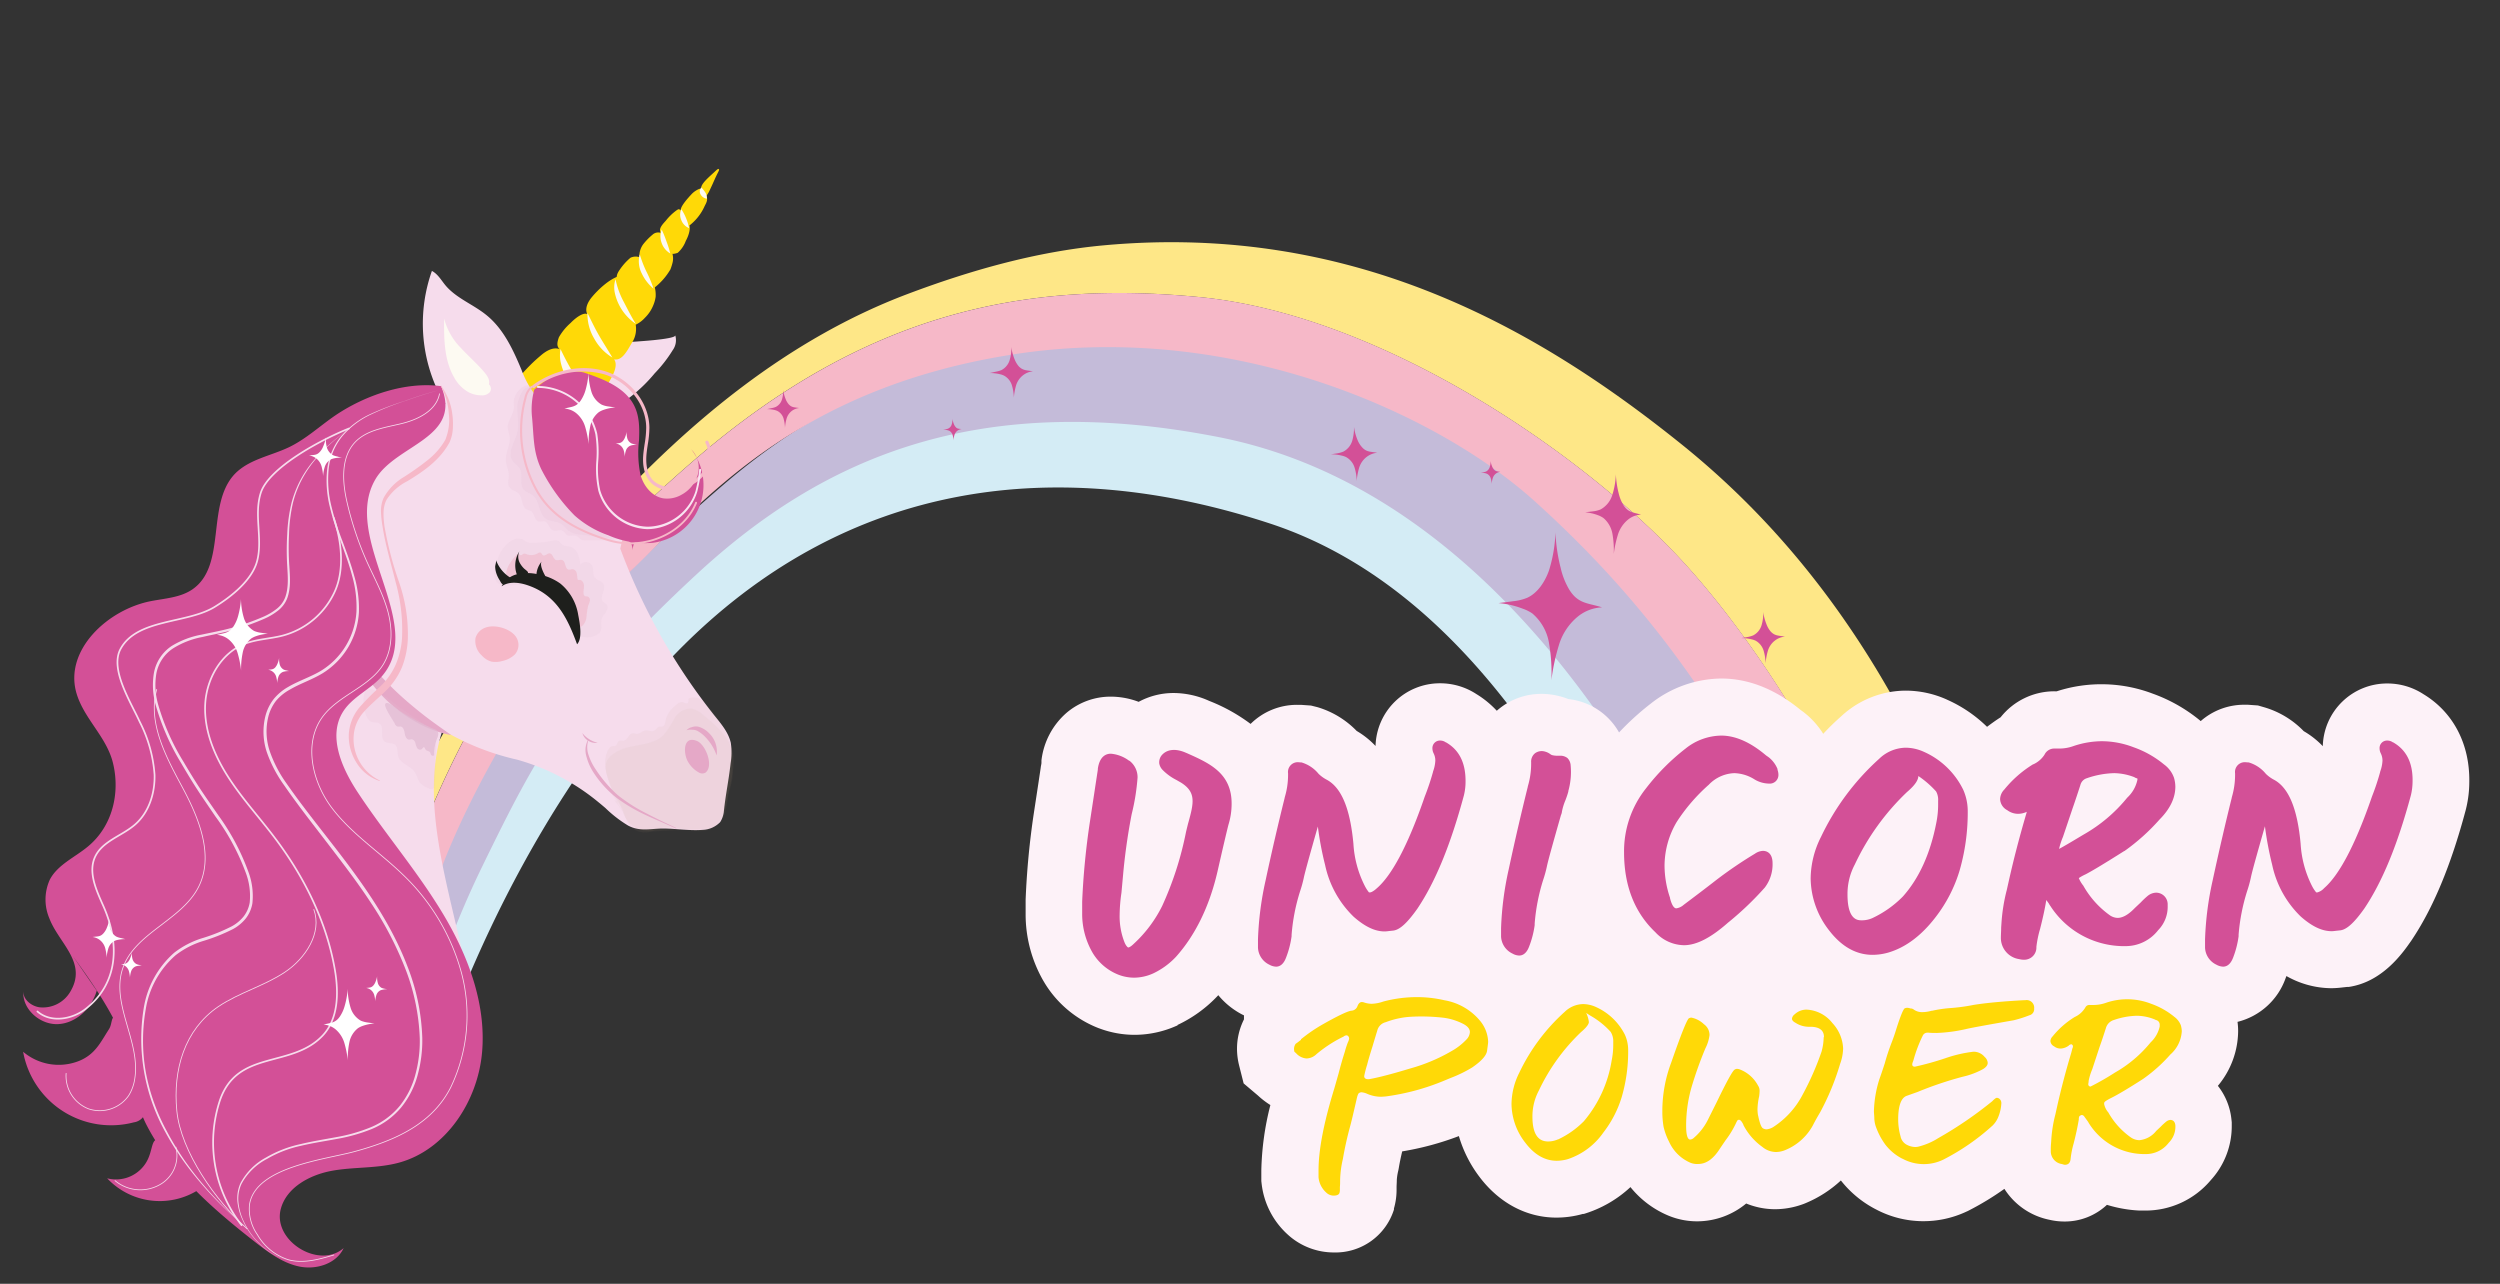 <svg id="licorne" xmlns="http://www.w3.org/2000/svg" viewBox="0 0 524.41 269.29"><rect x="0" y="0" width="524.41" height="269.29" fill="#333333" stroke="none"/><defs><style>.cls-1{fill:#c4bbd9;}.cls-2{fill:#fee787;}.cls-3{fill:#f6b8c8;}.cls-4{fill:#d4ecf5;}.cls-5{fill:#d35097;}.cls-6{fill:#f08eaa;}.cls-7{fill:#fdf2f8;}.cls-8{fill:#ffd907;}.cls-9{fill:#f6dcec;}.cls-10{fill:#fdfaf2;}.cls-11{fill:#e5a8c7;}.cls-12{opacity:0.07;}.cls-13{fill:#b2927a;}.cls-14{opacity:0.25;}.cls-15{fill:#e7cadc;}.cls-16{opacity:0.29;}.cls-17{fill:#ed94a5;}.cls-18{fill:#1e1f1c;}.cls-19{opacity:0.18;}.cls-20{fill:#e1bbd3;}.cls-21{opacity:0.75;}.cls-22{fill:#f9e4f1;}.cls-23{fill:#fff;}.cls-24,.cls-25,.cls-26{fill:none;}.cls-24,.cls-25{stroke:#f6dcec;stroke-linecap:round;stroke-linejoin:round;}.cls-24{stroke-width:0.36px;}.cls-25{stroke-width:0.17px;}</style></defs><path class="cls-1" d="M86.8,221.76a227.49,227.49,0,0,0,18.44-36.25c8-20.24,27.77-42.88,42.4-56.83s19.76-26.12,66-33.27,77.85,14.33,98,32.6c19.5,17.68,39.57,38.81,54.24,119.24,5,.08,26.72-4.22,31.28-3.46-11.14-62.39-42.48-109-63.28-130.33C312.06,91,296.09,76.75,259.54,73.24s-72-2.31-107.74,28.4-49.07,51.87-60.18,81.49-10.82,37.38-10.91,38.7h0l12,3s.2-1.11.66-3.09Z"/><path class="cls-2" d="M85.36,182.43c11.12-29.62,24.8-55.41,60.5-86.12s69.08-37.52,105.63-34,77.16,30.45,99,52.86c20.8,21.32,53.19,71.54,59.22,129.48a77.39,77.39,0,0,1,17,4.73,139.66,139.66,0,0,0-1.37-18.4c-1.78-13.16-3.21-22.51-8-37.31C404.75,154.53,385.08,119.11,352.48,93,322.69,69.09,284,46.69,231.66,51.45c-14.15,1.29-28,5.22-41.25,10.21-25,9.42-46,26.87-63.75,46.33-29.08,31.82-51.18,70.62-57.78,112.73l5.58.42h0C74.54,219.81,74.24,212.06,85.36,182.43Z"/><path class="cls-3" d="M80.54,221.07a319.48,319.48,0,0,1,12.65-40.49c8-20.24,24.52-46.89,39.15-60.84s34.13-38.28,80.4-45.43S301.89,87,322.05,105.25c19.51,17.68,58.68,57.68,73.35,138.11a96.66,96.66,0,0,1,14.34,1.28c-6-57.94-38.42-108.16-59.22-129.48-21.87-22.41-62.47-49.35-99-52.86s-69.93,3.29-105.63,34-49.38,56.5-60.5,86.12-10.82,37.38-10.9,38.71h0l12,3.05s.21-1.11.66-3.09Z"/><path class="cls-4" d="M373.64,245.23c-6.34-33.36-20.31-67.95-29.42-82-9.51-14.64-38.32-61.7-88.63-71.55S172.71,95.83,146,120.58s-33.53,38-44.76,61A189.53,189.53,0,0,0,87.1,221.1c-.45,2-.66,3.09-.66,3.09l4.41.73s15-51,50.87-87.86,80.62-41.71,124.66-27.25,67.41,63.5,79.35,88.58c11.43,24,13.55,48.69,13.71,50.71A92.61,92.61,0,0,1,373.64,245.23Z"/><path class="cls-5" d="M207.62,78.25a9.35,9.35,0,0,1,2.11.24,4,4,0,0,1,.88.3,3.47,3.47,0,0,1,1.64,2,9.85,9.85,0,0,1,.42,2.65,13.16,13.16,0,0,1,.46-2.58,4.26,4.26,0,0,1,1.46-2.14,4,4,0,0,1,2.09-.83c-1.28-.24-2.08-.1-3-1.07a5.25,5.25,0,0,1-.88-1.52,10,10,0,0,1-.66-2.53,8.61,8.61,0,0,1-.35,2.77,3.51,3.51,0,0,1-1.74,2.1,5.82,5.82,0,0,1-1.22.34Z"/><path class="cls-5" d="M279.17,95.3a9.57,9.57,0,0,1,2.26.27,3.94,3.94,0,0,1,.95.32,3.77,3.77,0,0,1,1.76,2.19,10.46,10.46,0,0,1,.45,2.84,12.9,12.9,0,0,1,.5-2.76,4.5,4.5,0,0,1,1.55-2.29,4.37,4.37,0,0,1,2.25-.9c-1.38-.25-2.24-.11-3.17-1.14a5.18,5.18,0,0,1-1-1.64,11,11,0,0,1-.71-2.7,9.28,9.28,0,0,1-.37,3,3.78,3.78,0,0,1-1.87,2.25,6.34,6.34,0,0,1-1.31.36Z"/><path class="cls-5" d="M310.55,99.15a4.35,4.35,0,0,1,1,.11,2.83,2.83,0,0,1,.41.14,1.66,1.66,0,0,1,.75.93,4.93,4.93,0,0,1,.19,1.21,5.22,5.22,0,0,1,.21-1.18,1.87,1.87,0,0,1,.66-1,1.76,1.76,0,0,1,.95-.38c-.58-.11-.95-.05-1.35-.49a2.27,2.27,0,0,1-.4-.69,4.64,4.64,0,0,1-.3-1.15,3.8,3.8,0,0,1-.16,1.26,1.58,1.58,0,0,1-.79,1,2.73,2.73,0,0,1-.56.15Z"/><path class="cls-5" d="M197.85,90.14a4.43,4.43,0,0,1,.9.1,2.43,2.43,0,0,1,.38.13,1.47,1.47,0,0,1,.69.87,3.93,3.93,0,0,1,.18,1.13,5.19,5.19,0,0,1,.2-1.1,1.78,1.78,0,0,1,.61-.91,1.76,1.76,0,0,1,.89-.35c-.54-.1-.88,0-1.25-.45a2.13,2.13,0,0,1-.38-.65,4.57,4.57,0,0,1-.28-1.07,3.55,3.55,0,0,1-.15,1.17,1.4,1.4,0,0,1-.74.89,2.23,2.23,0,0,1-.52.15Z"/><path class="cls-5" d="M160.9,85.82a6.94,6.94,0,0,1,1.57.18,3,3,0,0,1,.65.23,2.63,2.63,0,0,1,1.23,1.52,8.1,8.1,0,0,1,.31,2A9.54,9.54,0,0,1,165,87.8a3.1,3.1,0,0,1,1.08-1.59,3,3,0,0,1,1.56-.62c-1-.17-1.55-.08-2.2-.79a3.62,3.62,0,0,1-.66-1.14,7.58,7.58,0,0,1-.49-1.87,6.15,6.15,0,0,1-.26,2,2.58,2.58,0,0,1-1.3,1.57,3.87,3.87,0,0,1-.9.25Z"/><path class="cls-5" d="M130.54,113.21a3.94,3.94,0,0,1,.9.1,2,2,0,0,1,.37.13,1.45,1.45,0,0,1,.7.87,4.3,4.3,0,0,1,.18,1.13,5.19,5.19,0,0,1,.2-1.1,1.78,1.78,0,0,1,.61-.91,1.76,1.76,0,0,1,.89-.35c-.54-.1-.88,0-1.25-.45a2.13,2.13,0,0,1-.38-.65,4.57,4.57,0,0,1-.28-1.07,3.55,3.55,0,0,1-.15,1.17,1.43,1.43,0,0,1-.74.89,2.23,2.23,0,0,1-.52.15Z"/><path class="cls-5" d="M385,199.09a9.46,9.46,0,0,1-2.13-.24,4.55,4.55,0,0,1-.9-.31,3.54,3.54,0,0,1-1.66-2.07,10.56,10.56,0,0,1-.43-2.68,12.74,12.74,0,0,1-.46,2.61,4.29,4.29,0,0,1-1.47,2.16,4.11,4.11,0,0,1-2.12.85c1.3.23,2.11.1,3,1.08a5,5,0,0,1,.9,1.54,10.3,10.3,0,0,1,.66,2.55,9.12,9.12,0,0,1,.35-2.8,3.56,3.56,0,0,1,1.77-2.12,5.3,5.3,0,0,1,1.24-.34C384.08,199.24,384.59,199.16,385,199.09Z"/><path class="cls-5" d="M342,163.31a9,9,0,0,1,2.13.25,4.06,4.06,0,0,1,.89.3,3.56,3.56,0,0,1,1.67,2.07,10.55,10.55,0,0,1,.42,2.68,12.76,12.76,0,0,1,.47-2.61,4.17,4.17,0,0,1,1.47-2.16,4.08,4.08,0,0,1,2.12-.85c-1.3-.23-2.11-.1-3-1.08a4.93,4.93,0,0,1-.89-1.54,10.78,10.78,0,0,1-.67-2.55,8.83,8.83,0,0,1-.35,2.8,3.5,3.5,0,0,1-1.77,2.12,5.22,5.22,0,0,1-1.23.34C342.83,163.16,342.32,163.24,342,163.31Z"/><path class="cls-5" d="M365.25,133.85a9,9,0,0,1,2.13.25,4.14,4.14,0,0,1,.9.3,3.61,3.61,0,0,1,1.66,2.07,10.55,10.55,0,0,1,.42,2.68,12.88,12.88,0,0,1,.47-2.61,4.23,4.23,0,0,1,1.47-2.16,4,4,0,0,1,2.12-.84c-1.3-.24-2.11-.11-3-1.08a5.09,5.09,0,0,1-.89-1.55,10.78,10.78,0,0,1-.67-2.55,8.55,8.55,0,0,1-.35,2.8,3.52,3.52,0,0,1-1.77,2.13,5.59,5.59,0,0,1-1.23.34Z"/><path class="cls-5" d="M363.87,204.34a4,4,0,0,1,.91.11,1.71,1.71,0,0,1,.38.13,1.53,1.53,0,0,1,.71.88,4.76,4.76,0,0,1,.18,1.14,5.85,5.85,0,0,1,.19-1.11,1.8,1.8,0,0,1,.63-.92,1.69,1.69,0,0,1,.9-.36c-.55-.1-.9,0-1.27-.46a2.13,2.13,0,0,1-.38-.65,4.62,4.62,0,0,1-.29-1.09,3.67,3.67,0,0,1-.15,1.19,1.44,1.44,0,0,1-.75.9,2.23,2.23,0,0,1-.52.15Z"/><path class="cls-5" d="M367.53,194c-.27-.09-.54.21-.58.5a1,1,0,0,0,.71,1.06,1,1,0,0,0,1.13-.59,1,1,0,0,0-.53-1.15.93.93,0,0,0-1.16.49"/><path class="cls-5" d="M354.44,169.1c-.28-.1-.55.21-.59.5a1,1,0,0,0,1.84.46.91.91,0,0,0-1.69-.65"/><path class="cls-6" d="M278.18,250.14a4.89,4.89,0,0,1-1.6-3.19l0-1.43q0-6.47,3.31-17.2l.88-3.09c.4-1.54.83-3.08,1.32-4.59a19.72,19.72,0,0,1,.65-2l.06-.12a2.24,2.24,0,0,0,.2-.68.73.73,0,0,0-.17-.46.51.51,0,0,0-.37-.2,1,1,0,0,0-.63.26l-.23.11a27.67,27.67,0,0,0-5.45,3.57,3.14,3.14,0,0,1-2.05.91,3.22,3.22,0,0,1-2.23-1.11l-.34-.29a2.24,2.24,0,0,1-.09-.6,1.85,1.85,0,0,1,.35-1.08c.42-.29.77-.57,1.11-.83V218a33.13,33.13,0,0,1,4.62-3.16q4.62-2.61,5.91-2.83a1.42,1.42,0,0,0,1.31-.94c.23-.6.54-.88.94-.88a1.74,1.74,0,0,1,.51.11,5.09,5.09,0,0,0,1.55.26,8.29,8.29,0,0,0,2.48-.49,27.48,27.48,0,0,1,6.93-.91,25.36,25.36,0,0,1,5.85.66,12.4,12.4,0,0,1,7.39,4.22,7.32,7.32,0,0,1,1.77,4.45c0,.29-.09.94-.23,1.94s-1.2,2.17-3.11,3.48a27.23,27.23,0,0,1-4.51,2.2l-1.37.57A48.46,48.46,0,0,1,290.64,230l-.88.06a7.31,7.31,0,0,1-3-.63,3.64,3.64,0,0,0-1.19-.31,1,1,0,0,0-.46.14c-.2.08-.37.54-.54,1.31-.66,2.85-1.12,4.88-1.46,6.05-.57,2.14-1.05,4.31-1.42,6.48a21.48,21.48,0,0,0-.58,4.42c0,.51,0,1-.05,1.48l0,.69a1.85,1.85,0,0,1-.09.54c-.11.37-.54.57-1.25.57A2.27,2.27,0,0,1,278.18,250.14Zm9.13-23.79c1.45-.26,3.53-.77,6.3-1.57l2.23-.66a36.7,36.7,0,0,0,8.61-3.62,13,13,0,0,0,3.11-2.4,2.47,2.47,0,0,0,.77-1.6c0-.65-.45-1.22-1.37-1.71a12.48,12.48,0,0,0-4.48-1.34,40.83,40.83,0,0,0-4.13-.23c-.6,0-1.57,0-2.86.09a17.72,17.72,0,0,0-4.82,1.11,2.4,2.4,0,0,0-1.77,1.77c-.34,1.11-.68,2.23-1,3.31-.57,1.8-.94,3.08-1.12,3.82a22.11,22.11,0,0,0-.62,2.4c0,.43.28.66.85.66h.14Z"/><path class="cls-6" d="M320,239.76a13.43,13.43,0,0,1-2.94-8.19A14.92,14.92,0,0,1,318.7,225a40.54,40.54,0,0,1,9.53-12.76,5.67,5.67,0,0,1,3.85-1.62,6.63,6.63,0,0,1,2.66.6,12.57,12.57,0,0,1,6.1,5.82,7.8,7.8,0,0,1,.69,3.22,34,34,0,0,1-1.34,9.82,23.1,23.1,0,0,1-3.83,7.44,14.79,14.79,0,0,1-7.47,5.62,8.78,8.78,0,0,1-2.37.35C324.07,243.47,321.9,242.24,320,239.76Zm6.81-.74a18.7,18.7,0,0,0,5.43-3.83,26.06,26.06,0,0,0,5.82-12.69,16.47,16.47,0,0,0,.34-3.29v-.62a3.7,3.7,0,0,0-.54-2.14,17.1,17.1,0,0,0-4.25-3.4l-.89-.57a5.93,5.93,0,0,1,.57,1.91c0,.4-.46,1.06-1.4,1.89l-.23.2a41.15,41.15,0,0,0-8.87,12.29,11.48,11.48,0,0,0-1.34,5.48c0,3.45,1.09,5.19,3.28,5.19A5.19,5.19,0,0,0,326.8,239Z"/><path class="cls-6" d="M354.63,243.92a8.66,8.66,0,0,1-4.53-4.45,13.11,13.11,0,0,1-1.14-3.11,18.72,18.72,0,0,1-.26-3.28,28.79,28.79,0,0,1,1.85-10.16c2.09-6,3.34-9.13,3.74-9.33a1.67,1.67,0,0,1,.46-.14,5.32,5.32,0,0,1,2.68,1.4,2.79,2.79,0,0,1,1.17,2.25,8.48,8.48,0,0,1-.88,2.83,79.84,79.84,0,0,0-2.89,8.1,29.23,29.23,0,0,0-1.14,8.1c0,1.94.29,2.91.86,2.91a1.3,1.3,0,0,0,.77-.37,12,12,0,0,0,2.91-3.73l1.83-3.66c2.11-4.36,3.36-6.64,3.79-6.9a.87.87,0,0,1,.51-.17,1.79,1.79,0,0,1,.49.08,7.31,7.31,0,0,1,3.94,3.46,1.88,1.88,0,0,1,.31,1.05A8.39,8.39,0,0,1,369,230a13.49,13.49,0,0,0-.34,2.65,8.08,8.08,0,0,0,.09,1.2l.08.34c.32,1.52.66,2.34,1,2.51a1.72,1.72,0,0,0,.69.2,3.31,3.31,0,0,0,1.57-.57,17.87,17.87,0,0,0,6-6.64,59.41,59.41,0,0,0,4-9.08,11.78,11.78,0,0,0,.45-3l.06-.09c0-1.43-1-2.14-2.88-2.14l-.43,0a5.15,5.15,0,0,1-2.65-.83c-.49-.26-.75-.54-.75-.88a1.35,1.35,0,0,1,.55-.89,3.67,3.67,0,0,1,2.42-1,7.31,7.31,0,0,1,5.51,2.82,8.31,8.31,0,0,1,2.25,5.31,10,10,0,0,1-.63,3.25,52.6,52.6,0,0,1-4.19,10.16c-.54.91-1.06,1.82-1.54,2.77a11.57,11.57,0,0,1-6,5.24,5.17,5.17,0,0,1-1.71.32,4.54,4.54,0,0,1-2.86-1.06,13,13,0,0,1-4-4.62l0-.08c-.34-.66-.62-1-.91-1s-.37.17-.54.51a19.65,19.65,0,0,1-2.28,3.79l-1.15,1.69c-1.37,2.19-2.88,3.28-4.59,3.28A3.77,3.77,0,0,1,354.63,243.92Z"/><path class="cls-6" d="M399.07,243.07a10.54,10.54,0,0,1-3.57-2.94,14.57,14.57,0,0,1-2.08-4,6.06,6.06,0,0,1-.26-1.77l-.08-1.14a24.12,24.12,0,0,1,1.14-6.82c.4-1.11.77-2.22,1.14-3.36a43.12,43.12,0,0,1,1.4-4.25c.37-.95.71-1.92,1-2.89q1.32-4.14,1.79-4.39a1.45,1.45,0,0,1,.49-.11,2.39,2.39,0,0,1,.71.14l.14,0a1.45,1.45,0,0,1,.43.14,2.92,2.92,0,0,0,1.8.63,7.25,7.25,0,0,0,2.05-.29l.12,0a26.5,26.5,0,0,1,3.91-.57,39.13,39.13,0,0,0,4.76-.65c2.45-.4,6-.75,10.73-1h.17a1.59,1.59,0,0,1,1.83,1.77,1.31,1.31,0,0,1-1,1.4,24.58,24.58,0,0,1-3.31,1.05c-5.36.94-8.73,1.54-10.07,1.86a32.85,32.85,0,0,1-6.1.8c-.54,0-1.09,0-1.63-.06l-.26,0a1.06,1.06,0,0,0-1,.63,28.81,28.81,0,0,0-1.94,5.13c-.06.17-.12.35-.18.49a1.41,1.41,0,0,0-.08.4c0,.34.2.48.57.48a62.71,62.71,0,0,0,6.45-1.8,28,28,0,0,1,5.82-1.34,3,3,0,0,1,2.34,1.09,1.84,1.84,0,0,1,.65,1.25c0,.49-.34.92-1,1.32a16.28,16.28,0,0,1-4.25,1.59,76.56,76.56,0,0,0-9.48,3.2l-2.25.8c-1.2.43-1.8,2.11-1.8,5a13.22,13.22,0,0,0,.49,3.48,2.54,2.54,0,0,0,1.28,1.77,4,4,0,0,0,1.77.49,2.88,2.88,0,0,0,.86-.12,14,14,0,0,0,4-1.74A81.87,81.87,0,0,0,417.9,231a4.57,4.57,0,0,1,.71-.63.55.55,0,0,1,.29-.09,1.1,1.1,0,0,1,.43.15,1.15,1.15,0,0,1,.48,1,8.65,8.65,0,0,1-.57,2.68,5.31,5.31,0,0,1-1.28,2,47.37,47.37,0,0,1-10.33,7.14,9.35,9.35,0,0,1-8.56-.2Z"/><path class="cls-6" d="M432.55,244.18a2.71,2.71,0,0,1-2.37-2.68c0-.57,0-1.12.06-1.69l.05-.77a28,28,0,0,1,.86-5.3l.31-1.4c.86-3.85,1.86-7.65,3-11.44l.26-1a.87.87,0,0,0,.11-.46c0-.11-.08-.22-.23-.37l-.2,0a.79.79,0,0,0-.48.28,3.1,3.1,0,0,1-1.68.6,2.16,2.16,0,0,1-1.35-.46,1.37,1.37,0,0,1-.79-1.11,1.59,1.59,0,0,1,.48-1,18.06,18.06,0,0,1,4.62-4.05,5,5,0,0,0,2.23-2,.93.93,0,0,1,.94-.52l.77,0a7.89,7.89,0,0,0,2.68-.48,13.77,13.77,0,0,1,9.42.23,16,16,0,0,1,4.85,2.73,4,4,0,0,1,1.37,1.77,4.88,4.88,0,0,1,.2,1.26,7,7,0,0,1-2.4,4.88,32.46,32.46,0,0,1-5.73,5.13c-3.11,2-5.28,3.28-6.54,3.91-1,.49-1.54.86-1.57,1a1.11,1.11,0,0,0-.05.34,3.86,3.86,0,0,0,.88,1.77,16,16,0,0,0,4.74,5.25,3.25,3.25,0,0,0,1.76.57,5.12,5.12,0,0,0,3.54-1.94l1-.94a11.76,11.76,0,0,1,1.09-1,1.53,1.53,0,0,1,.88-.37c.6,0,1,.4,1.06,1.2v.11a4.74,4.74,0,0,1-1.4,3.48,6,6,0,0,1-5,2.37h-.45a13.74,13.74,0,0,1-11.19-6.3,3.27,3.27,0,0,1-.25-.43l-.72-1c-.2-.32-.4-.46-.63-.46a.63.63,0,0,0-.25.09.51.51,0,0,0-.29.25,1.39,1.39,0,0,0-.08.46l0,.14c-.29,1.72-.66,3.4-1.09,5.05a19.68,19.68,0,0,0-.62,3.11c-.06.89-.46,1.34-1.2,1.34A2.15,2.15,0,0,1,432.55,244.18ZM443.62,225a26.54,26.54,0,0,0,7.5-6.34,6.5,6.5,0,0,0,1.91-3.34l0-.34a1,1,0,0,0-.71-1,.45.45,0,0,1-.26-.11,10.32,10.32,0,0,0-3.82-.8,15.74,15.74,0,0,0-4.82.89,2.45,2.45,0,0,0-1.69,1.74c-.42,1.31-.85,2.62-1.31,3.9l-1.54,4.68a12.39,12.39,0,0,0-.77,2.51.86.86,0,0,1,0,.23,1.43,1.43,0,0,0-.06.37.45.45,0,0,0,.49.52A55.28,55.28,0,0,0,443.62,225Z"/><path class="cls-7" d="M508.38,145.63a13.85,13.85,0,0,0-7.61-2.26,13.49,13.49,0,0,0-13.53,13.15,18,18,0,0,0-4-3.15,18.89,18.89,0,0,0-8.26-5l-1.34-.39-2.12-.15-.51,0h-.2a13.77,13.77,0,0,0-9.18,3.43l-.07-.06-.09-.08a33.31,33.31,0,0,0-9.91-5.62,30.38,30.38,0,0,0-20.13-.49H431a14.4,14.4,0,0,0-11.34,5.45c-1,.63-1.93,1.31-2.85,2a28.48,28.48,0,0,0-8.36-5.68l-.12-.06a21.19,21.19,0,0,0-8.56-1.85,20,20,0,0,0-13.55,5.38q-2,1.76-3.77,3.68a17.47,17.47,0,0,0-4.08-4.52l-.21-.16-.45-.32c-5.33-4.38-10.93-6.6-16.66-6.6a24.25,24.25,0,0,0-14.65,5.16l-.1.08a57.27,57.27,0,0,0-6.68,6.07,13.92,13.92,0,0,0-10.64-7,14.41,14.41,0,0,0-2-.64,15.05,15.05,0,0,0-3.64-.45,14,14,0,0,0-8.72,3c-.23.18-.44.36-.65.54a20,20,0,0,0-4.28-3.5,13.87,13.87,0,0,0-7.61-2.26,13.5,13.5,0,0,0-13.54,13.15,17.89,17.89,0,0,0-3.95-3.15,19,19,0,0,0-8.26-5L275,148l-2.12-.15-.51,0h-.21a13.79,13.79,0,0,0-9.83,4,36.77,36.77,0,0,0-8.59-4.79l-.23-.1a18.32,18.32,0,0,0-7.3-1.59,15.34,15.34,0,0,0-7.36,1.85,16.64,16.64,0,0,0-5.87-1.09,14.27,14.27,0,0,0-9.23,3.37,15.65,15.65,0,0,0-5.29,10l0,.28V160c0,.22-.09.56-.15.95V161c-.11.76-.27,1.79-.46,3.08l-1,6.57a167,167,0,0,0-1.71,18.06v3a28,28,0,0,0,3.78,14.14l.06.09.15.26a23,23,0,0,0,11.3,9.46l.17.06a21.12,21.12,0,0,0,7.39,1.35,21.72,21.72,0,0,0,8.84-1.91l.12,0L247,215a27.78,27.78,0,0,0,8.4-6.08l.1-.11.05-.06a16.16,16.16,0,0,0,5.26,4.18l.13.05v.85a13.75,13.75,0,0,0-1.46,6.16,14.58,14.58,0,0,0,.44,3.49l.95,3.78,3,2.54a17.35,17.35,0,0,0,2.61,2,59.77,59.77,0,0,0-1.9,13.73v.12l0,2.09.06.53A16.94,16.94,0,0,0,270.16,259l.12.11a14.31,14.31,0,0,0,9.47,3.61,12.85,12.85,0,0,0,12.65-9l0-.11,0-.12a14,14,0,0,0,.55-3.82v-.25l0-.35c0-.46.05-1,.05-1.56a10.74,10.74,0,0,1,.29-1.88l.06-.27.05-.27c.19-1.15.44-2.35.73-3.57a61.15,61.15,0,0,0,11.89-3.21,26.52,26.52,0,0,0,4.37,8.62l.09.12c4.15,5.39,9.83,8.36,16,8.36a20.61,20.61,0,0,0,5.54-.77l.1,0,.1,0a24.85,24.85,0,0,0,9.79-5.63,20.22,20.22,0,0,0,8,6h0a15.73,15.73,0,0,0,6,1.18,16.13,16.13,0,0,0,10.28-3.74,16.06,16.06,0,0,0,6.1,1.2,17.19,17.19,0,0,0,5.65-1l.33-.12.32-.13a24.9,24.9,0,0,0,7.46-4.78,22.35,22.35,0,0,0,7.37,6.07,21.26,21.26,0,0,0,19,.45l.23-.1.23-.12a60.19,60.19,0,0,0,7.47-4.54,14.61,14.61,0,0,0,9.42,6.48,13.91,13.91,0,0,0,3.17.37,12.94,12.94,0,0,0,8.92-3.5,27.65,27.65,0,0,0,6.79,1.2h1.09a17.87,17.87,0,0,0,13.93-6.41,16.74,16.74,0,0,0,4.37-11.37v-.75l-.07-.63a13.54,13.54,0,0,0-2.84-7,18.09,18.09,0,0,0,4.25-11.49,14,14,0,0,0-.13-1.93,14.37,14.37,0,0,0,10.07-9.11c.06-.16.13-.33.19-.5a19.31,19.31,0,0,0,9.45,2.55,20.38,20.38,0,0,0,2.3-.16l.91-.1.25,0,.11,0c7-1,11.24-6.94,13-9.47l.09-.12.08-.12c4.58-6.8,8.31-15.75,11.41-27.37l.08-.32a23.84,23.84,0,0,0,.68-5.65C518.08,156,514.55,149.37,508.38,145.63Z"/><path class="cls-8" d="M278.18,250.14a4.89,4.89,0,0,1-1.6-3.19l0-1.43q0-6.47,3.31-17.2l.88-3.09c.4-1.54.83-3.08,1.32-4.59a19.72,19.72,0,0,1,.65-2l.06-.12a2.24,2.24,0,0,0,.2-.68.73.73,0,0,0-.17-.46.51.51,0,0,0-.37-.2,1,1,0,0,0-.63.26l-.23.11a27.67,27.67,0,0,0-5.45,3.57,3.14,3.14,0,0,1-2.05.91,3.22,3.22,0,0,1-2.23-1.11l-.34-.29a2.24,2.24,0,0,1-.09-.6,1.85,1.85,0,0,1,.35-1.08c.42-.29.77-.57,1.11-.83V218a33.13,33.13,0,0,1,4.62-3.16q4.62-2.61,5.91-2.83a1.42,1.42,0,0,0,1.31-.94c.23-.6.54-.88.94-.88a1.74,1.74,0,0,1,.51.11,5.09,5.09,0,0,0,1.55.26,8.29,8.29,0,0,0,2.48-.49,27.48,27.48,0,0,1,6.93-.91,25.36,25.36,0,0,1,5.85.66,12.4,12.4,0,0,1,7.39,4.22,7.32,7.32,0,0,1,1.77,4.45c0,.29-.09.94-.23,1.94s-1.2,2.17-3.11,3.48a27.23,27.23,0,0,1-4.51,2.2l-1.37.57A48.46,48.46,0,0,1,290.64,230l-.88.06a7.31,7.31,0,0,1-3-.63,3.64,3.64,0,0,0-1.19-.31,1,1,0,0,0-.46.14c-.2.08-.37.54-.54,1.31-.66,2.85-1.12,4.88-1.46,6.05-.57,2.14-1.05,4.31-1.42,6.48a21.48,21.48,0,0,0-.58,4.42c0,.51,0,1-.05,1.48l0,.69a1.85,1.85,0,0,1-.09.54c-.11.37-.54.57-1.25.57A2.27,2.27,0,0,1,278.18,250.14Zm9.13-23.79c1.45-.26,3.53-.77,6.3-1.57l2.23-.66a36.7,36.7,0,0,0,8.61-3.62,13,13,0,0,0,3.11-2.4,2.47,2.47,0,0,0,.77-1.6c0-.65-.45-1.22-1.37-1.71a12.48,12.48,0,0,0-4.48-1.34,40.83,40.83,0,0,0-4.13-.23c-.6,0-1.57,0-2.86.09a17.72,17.72,0,0,0-4.82,1.11,2.4,2.4,0,0,0-1.77,1.77c-.34,1.11-.68,2.23-1,3.31-.57,1.8-.94,3.08-1.12,3.82a22.11,22.11,0,0,0-.62,2.4c0,.43.28.66.85.66h.14Z"/><path class="cls-8" d="M320,239.76a13.43,13.43,0,0,1-2.94-8.19A14.92,14.92,0,0,1,318.7,225a40.54,40.54,0,0,1,9.53-12.76,5.67,5.67,0,0,1,3.85-1.62,6.63,6.63,0,0,1,2.66.6,12.57,12.57,0,0,1,6.1,5.82,7.8,7.8,0,0,1,.69,3.22,34,34,0,0,1-1.34,9.82,23.1,23.1,0,0,1-3.83,7.44,14.79,14.79,0,0,1-7.47,5.62,8.78,8.78,0,0,1-2.37.35C324.07,243.47,321.9,242.24,320,239.76Zm6.81-.74a18.7,18.7,0,0,0,5.43-3.83,26.06,26.06,0,0,0,5.82-12.69,16.47,16.47,0,0,0,.34-3.29v-.62a3.7,3.7,0,0,0-.54-2.14,17.1,17.1,0,0,0-4.25-3.4l-.89-.57a5.93,5.93,0,0,1,.57,1.91c0,.4-.46,1.06-1.4,1.89l-.23.2a41.15,41.15,0,0,0-8.87,12.29,11.48,11.48,0,0,0-1.34,5.48c0,3.45,1.09,5.19,3.28,5.19A5.19,5.19,0,0,0,326.8,239Z"/><path class="cls-8" d="M354.63,243.92a8.66,8.66,0,0,1-4.53-4.45,13.11,13.11,0,0,1-1.14-3.11,18.72,18.72,0,0,1-.26-3.28,28.79,28.79,0,0,1,1.85-10.16c2.09-6,3.34-9.13,3.74-9.33a1.67,1.67,0,0,1,.46-.14,5.32,5.32,0,0,1,2.68,1.4,2.79,2.79,0,0,1,1.17,2.25,8.48,8.48,0,0,1-.88,2.83,79.84,79.84,0,0,0-2.89,8.1,29.23,29.23,0,0,0-1.14,8.1c0,1.94.29,2.91.86,2.91a1.3,1.3,0,0,0,.77-.37,12,12,0,0,0,2.91-3.73l1.83-3.66c2.11-4.36,3.36-6.64,3.79-6.9a.87.87,0,0,1,.51-.17,1.79,1.79,0,0,1,.49.08,7.31,7.31,0,0,1,3.94,3.46,1.88,1.88,0,0,1,.31,1.05A8.39,8.39,0,0,1,369,230a13.49,13.49,0,0,0-.34,2.65,8.08,8.08,0,0,0,.09,1.2l.08.34c.32,1.52.66,2.34,1,2.51a1.72,1.72,0,0,0,.69.2,3.31,3.31,0,0,0,1.57-.57,17.87,17.87,0,0,0,6-6.64,59.41,59.41,0,0,0,4-9.08,11.78,11.78,0,0,0,.45-3l.06-.09c0-1.43-1-2.14-2.88-2.14l-.43,0a5.15,5.15,0,0,1-2.65-.83c-.49-.26-.75-.54-.75-.88a1.35,1.35,0,0,1,.55-.89,3.67,3.67,0,0,1,2.42-1,7.31,7.31,0,0,1,5.51,2.82,8.31,8.31,0,0,1,2.25,5.31,10,10,0,0,1-.63,3.25,52.6,52.6,0,0,1-4.19,10.16c-.54.91-1.06,1.82-1.54,2.77a11.57,11.57,0,0,1-6,5.24,5.17,5.17,0,0,1-1.71.32,4.54,4.54,0,0,1-2.86-1.06,13,13,0,0,1-4-4.62l0-.08c-.34-.66-.62-1-.91-1s-.37.17-.54.51a19.65,19.65,0,0,1-2.28,3.79l-1.15,1.69c-1.37,2.19-2.88,3.28-4.59,3.28A3.77,3.77,0,0,1,354.63,243.92Z"/><path class="cls-8" d="M399.07,243.07a10.54,10.54,0,0,1-3.57-2.94,14.57,14.57,0,0,1-2.08-4,6.06,6.06,0,0,1-.26-1.77l-.08-1.14a24.12,24.12,0,0,1,1.14-6.82c.4-1.11.77-2.22,1.14-3.36a43.12,43.12,0,0,1,1.4-4.25c.37-.95.71-1.92,1-2.89q1.32-4.14,1.79-4.39a1.45,1.45,0,0,1,.49-.11,2.39,2.39,0,0,1,.71.14l.14,0a1.45,1.45,0,0,1,.43.14,2.92,2.92,0,0,0,1.8.63,7.25,7.25,0,0,0,2.05-.29l.12,0a26.5,26.5,0,0,1,3.91-.57,39.13,39.13,0,0,0,4.76-.65c2.45-.4,6-.75,10.73-1h.17a1.59,1.59,0,0,1,1.83,1.77,1.31,1.31,0,0,1-1,1.4,24.58,24.58,0,0,1-3.31,1.05c-5.36.94-8.73,1.54-10.07,1.86a32.85,32.85,0,0,1-6.1.8c-.54,0-1.09,0-1.63-.06l-.26,0a1.06,1.06,0,0,0-1,.63,28.81,28.81,0,0,0-1.94,5.13c-.06.17-.12.35-.18.49a1.41,1.41,0,0,0-.08.4c0,.34.2.48.57.48a62.71,62.71,0,0,0,6.45-1.8,28,28,0,0,1,5.82-1.34,3,3,0,0,1,2.34,1.09,1.84,1.84,0,0,1,.65,1.25c0,.49-.34.92-1,1.32a16.28,16.28,0,0,1-4.25,1.59,76.56,76.56,0,0,0-9.48,3.2l-2.25.8c-1.2.43-1.8,2.11-1.8,5a13.22,13.22,0,0,0,.49,3.48,2.54,2.54,0,0,0,1.28,1.77,4,4,0,0,0,1.77.49,2.88,2.88,0,0,0,.86-.12,14,14,0,0,0,4-1.74A81.87,81.87,0,0,0,417.9,231a4.57,4.57,0,0,1,.71-.63.55.55,0,0,1,.29-.09,1.1,1.1,0,0,1,.43.15,1.15,1.15,0,0,1,.48,1,8.65,8.65,0,0,1-.57,2.68,5.31,5.31,0,0,1-1.28,2,47.37,47.37,0,0,1-10.33,7.14,9.35,9.35,0,0,1-8.56-.2Z"/><path class="cls-8" d="M432.55,244.18a2.71,2.71,0,0,1-2.37-2.68c0-.57,0-1.12.06-1.69l.05-.77a28,28,0,0,1,.86-5.3l.31-1.4c.86-3.85,1.86-7.65,3-11.44l.26-1a.87.87,0,0,0,.11-.46c0-.11-.08-.22-.23-.37l-.2,0a.79.79,0,0,0-.48.28,3.1,3.1,0,0,1-1.68.6,2.16,2.16,0,0,1-1.35-.46,1.37,1.37,0,0,1-.79-1.11,1.59,1.59,0,0,1,.48-1,18.06,18.06,0,0,1,4.62-4.05,5,5,0,0,0,2.23-2,.93.93,0,0,1,.94-.52l.77,0a7.89,7.89,0,0,0,2.68-.48,13.77,13.77,0,0,1,9.42.23,16,16,0,0,1,4.85,2.73,4,4,0,0,1,1.37,1.77,4.88,4.88,0,0,1,.2,1.26,7,7,0,0,1-2.4,4.88,32.46,32.46,0,0,1-5.73,5.13c-3.11,2-5.28,3.28-6.54,3.91-1,.49-1.54.86-1.57,1a1.11,1.11,0,0,0-.05.34,3.86,3.86,0,0,0,.88,1.77,16,16,0,0,0,4.74,5.25,3.25,3.25,0,0,0,1.76.57,5.12,5.12,0,0,0,3.54-1.94l1-.94a11.76,11.76,0,0,1,1.09-1,1.53,1.53,0,0,1,.88-.37c.6,0,1,.4,1.06,1.2v.11a4.74,4.74,0,0,1-1.4,3.48,6,6,0,0,1-5,2.37h-.45a13.74,13.74,0,0,1-11.19-6.3,3.27,3.27,0,0,1-.25-.43l-.72-1c-.2-.32-.4-.46-.63-.46a.63.63,0,0,0-.25.09.51.51,0,0,0-.29.25,1.39,1.39,0,0,0-.08.46l0,.14c-.29,1.72-.66,3.4-1.09,5.05a19.68,19.68,0,0,0-.62,3.11c-.06.89-.46,1.34-1.2,1.34A2.15,2.15,0,0,1,432.55,244.18ZM443.62,225a26.54,26.54,0,0,0,7.5-6.34,6.5,6.5,0,0,0,1.91-3.34l0-.34a1,1,0,0,0-.71-1,.45.45,0,0,1-.26-.11,10.32,10.32,0,0,0-3.82-.8,15.74,15.74,0,0,0-4.82.89,2.45,2.45,0,0,0-1.69,1.74c-.42,1.31-.85,2.62-1.31,3.9l-1.54,4.68a12.39,12.39,0,0,0-.77,2.51.86.86,0,0,1,0,.23,1.43,1.43,0,0,0-.06.37.45.45,0,0,0,.49.52A55.28,55.28,0,0,0,443.62,225Z"/><path class="cls-5" d="M249,158l-.22-.09c-2-.89-3.77-.79-4.88.29a2.31,2.31,0,0,0-.72,2,2.59,2.59,0,0,0,.72,1.33,11.07,11.07,0,0,0,2.83,2.06l1,.57c3.17,2,2.73,4.15,1.53,8.44h0c-.06.21-.18.69-.48,1.93v0A69.37,69.37,0,0,1,243.8,190a27.14,27.14,0,0,1-6,8l0,0c-.72.71-1.08.75-1.15.75s-.49-.35-.79-1.14a14.89,14.89,0,0,1-1-5.73,34.43,34.43,0,0,1,.38-4.61l.3-3.28a126.38,126.38,0,0,1,1.84-13.18,45.35,45.35,0,0,0,1.24-7.71,4.37,4.37,0,0,0-1.71-3.53l-.07,0A7.42,7.42,0,0,0,233,158.1c-.84,0-2.31.4-2.71,3.13v.12c0,.16-.1.7-.2,1.38s-.28,1.8-.47,3.11l-1,6.56A155.82,155.82,0,0,0,227,189.17v2.51a16.2,16.2,0,0,0,2.19,8.18l0,0a11,11,0,0,0,5.45,4.61h0a9.2,9.2,0,0,0,3.25.61,9.85,9.85,0,0,0,4-.89,15.77,15.77,0,0,0,4.79-3.49c4-4.47,7-10.49,8.71-17.9,1.22-5.39,2-8.65,2.28-9.75a14.92,14.92,0,0,0,.68-4.42C258.4,162.14,253.61,160.06,249,158Z"/><path class="cls-5" d="M303.32,155.72l-.05,0a2,2,0,0,0-1.18-.38,1.58,1.58,0,0,0-1.62,1.68,2.36,2.36,0,0,0,.25,1,3.36,3.36,0,0,1,.36,1.52,7.5,7.5,0,0,1-.48,2.3v.06a53,53,0,0,1-1.76,5.25l-.3.87c-3.31,9.42-6.58,15.57-9.7,18.28l0,0c-.84.77-1.29.88-1.41.89l-.27,0a7.66,7.66,0,0,1-.91-1.43,22.28,22.28,0,0,1-2.35-8.75v0c-.69-7.46-2.54-11.87-5.67-13.49a7.31,7.31,0,0,1-1.64-1.2,7.28,7.28,0,0,0-3.58-2.39l-.12,0-.62-.05h-.08a2.05,2.05,0,0,0-2,2.33v.22a16.19,16.19,0,0,1-.71,4.86v.06c-1.35,5.44-2.67,11.1-4,17.31a66.09,66.09,0,0,0-1.6,12.38v0c0,.7,0,1.3,0,1.77a4.16,4.16,0,0,0,2.39,3.55,3.08,3.08,0,0,0,1.41.41c.62,0,1.49-.32,2.07-1.85a19.68,19.68,0,0,0,1.18-4.53l0-.29v0a40.47,40.47,0,0,1,1.77-9.11,25.7,25.7,0,0,0,.82-3c.28-1.28,1.28-4.87,2.92-10.62v0a66.8,66.8,0,0,0,1.52,8.08,21.19,21.19,0,0,0,6,10.86l0,0c2.35,2.07,4.46,3.07,6.47,3.07.15,0,.34,0,1-.09l.86-.09h0c1.36-.19,2.89-1.59,5-4.56,3.83-5.69,7-13.47,9.78-23.78v0a12,12,0,0,0,.35-2.87C307.46,160,306.07,157.3,303.32,155.72Z"/><path class="cls-5" d="M372.88,161.36a6.09,6.09,0,0,0-1.84-2.49l-.61-.43c-3.25-2.75-6.4-4.14-9.39-4.14A12.24,12.24,0,0,0,353.6,157a46.05,46.05,0,0,0-8.32,8.36,21.18,21.18,0,0,0-4.61,13.43c0,7,2.21,12.63,6.57,16.76a8.34,8.34,0,0,0,6,2.72c2.61,0,5.62-1.54,9.21-4.71l.37-.3a64.68,64.68,0,0,0,7.36-7.07l0,0a8,8,0,0,0,1.64-5.1c0-2.42-1.51-2.61-2-2.61a3.19,3.19,0,0,0-1.69.59,89,89,0,0,0-8.06,5.48c-2.38,1.86-4.8,3.68-6.89,5.25a3,3,0,0,1-1.55.74c-.68,0-1.12-1.33-1.32-2.13l0-.09a21.25,21.25,0,0,1-1.15-6.76,18.16,18.16,0,0,1,2.55-9.14,37.9,37.9,0,0,1,6.73-7.81l0,0a7.79,7.79,0,0,1,5.36-2.43,8.39,8.39,0,0,1,4.25,1.32,6.06,6.06,0,0,0,3,.87,1.82,1.82,0,0,0,2-1.87,3.07,3.07,0,0,0-.21-1.07Z"/><path class="cls-5" d="M411.73,165.49a16.74,16.74,0,0,0-8.2-7.8,9.43,9.43,0,0,0-3.77-.85,8.21,8.21,0,0,0-5.58,2.33A52.11,52.11,0,0,0,382,175.51a19.66,19.66,0,0,0-2.19,8.76,18,18,0,0,0,3.91,10.94v0c2.6,3.37,5.65,5.08,9.08,5.08a12.19,12.19,0,0,0,3.28-.47c3.67-1.08,7-3.59,9.95-7.45a30.17,30.17,0,0,0,5-9.69,43.8,43.8,0,0,0,1.73-12.64,11.08,11.08,0,0,0-1-4.5Zm-5.62.5a3.61,3.61,0,0,1,.44,2v.79a19.05,19.05,0,0,1-.4,3.9c-1.25,6.41-3.61,11.59-7,15.38a22.19,22.19,0,0,1-6.45,4.55,5.42,5.42,0,0,1-2.16.44c-.82,0-3,0-3-5.4a13.17,13.17,0,0,1,1.55-6.35l0,0A50.63,50.63,0,0,1,400,166.16l.27-.24c1.41-1.24,2.11-2.27,2.13-3.14A20.3,20.3,0,0,1,406.11,166Z"/><path class="cls-5" d="M445.58,178.52l.05,0A43.05,43.05,0,0,0,453,171.9c2.2-2.21,3.31-4.53,3.31-6.89a7,7,0,0,0-.28-1.85,5.83,5.83,0,0,0-2.09-2.8,20.85,20.85,0,0,0-6.41-3.62,18.68,18.68,0,0,0-6.69-1.26,18.88,18.88,0,0,0-5.85,1l0,0a8.79,8.79,0,0,1-3,.54l-.94,0h0a2.27,2.27,0,0,0-2.19,1.29,5.5,5.5,0,0,1-2.31,2l-.06,0a23.72,23.72,0,0,0-6.06,5.31,3,3,0,0,0-.88,2,2.74,2.74,0,0,0,1.49,2.32,3.82,3.82,0,0,0,2.31.77,4.28,4.28,0,0,0,1.79-.42l-.07.3c-1.49,5.06-2.71,9.78-3.74,14.4l-.39,1.74a36.8,36.8,0,0,0-1.1,6.84l-.07,1v.1c0,.7-.06,1.36-.06,2.07v.08a4.5,4.5,0,0,0,3.84,4.37,4,4,0,0,0,1,.13,2.55,2.55,0,0,0,2.61-2.69,22.16,22.16,0,0,1,.76-3.72c.55-2.15,1-4.15,1.32-6.12l.51.7a4.61,4.61,0,0,0,.37.59,18.41,18.41,0,0,0,14.88,8.38h.63a8.62,8.62,0,0,0,7.07-3.34,7,7,0,0,0,2-5.11v-.26a2.43,2.43,0,0,0-2.43-2.5,2.93,2.93,0,0,0-1.78.69l0,0a17.16,17.16,0,0,0-1.43,1.35l-1.23,1.16,0,0c-1.32,1.38-2.54,2.09-3.63,2.09a3,3,0,0,1-1.62-.54,19.13,19.13,0,0,1-5.59-6.24l-.05-.06a6.07,6.07,0,0,1-.88-1.51,9.64,9.64,0,0,1,1.41-.78C438.8,182.72,441.36,181.19,445.58,178.52Zm2.74-14.8a7.08,7.08,0,0,1-2.06,3.56l-.1.11a32.18,32.18,0,0,1-9.11,7.68h0c-2.71,1.63-4.26,2.54-5.13,3a14.66,14.66,0,0,1,.82-2.53l2-5.94c.57-1.62,1.12-3.3,1.65-4.93v0a2,2,0,0,1,1.39-1.44,18.76,18.76,0,0,1,5.68-1.05,12.18,12.18,0,0,1,4.24.84,1.52,1.52,0,0,0,.54.24.39.39,0,0,1,.13.09s0,0,0,.08Z"/><path class="cls-5" d="M502,155.72l-.06,0a2,2,0,0,0-1.18-.38,1.57,1.57,0,0,0-1.61,1.68,2.36,2.36,0,0,0,.25,1,3.49,3.49,0,0,1,.36,1.52,7.5,7.5,0,0,1-.48,2.3l0,.06a50.48,50.48,0,0,1-1.75,5.25l-.3.87c-3.32,9.42-6.58,15.57-9.71,18.28l0,0a3,3,0,0,1-1.4.89l-.27,0a7.41,7.41,0,0,1-.92-1.43,22.44,22.44,0,0,1-2.34-8.75v0c-.68-7.46-2.54-11.87-5.67-13.49a7.24,7.24,0,0,1-1.63-1.2,7.26,7.26,0,0,0-3.59-2.39l-.11,0-.62-.05h-.08a2.05,2.05,0,0,0-2.05,2.33v.22a16.56,16.56,0,0,1-.7,4.86l0,.06c-1.35,5.44-2.66,11.1-4,17.31a66.09,66.09,0,0,0-1.6,12.38v0c0,.7,0,1.3,0,1.77a4.14,4.14,0,0,0,2.39,3.55,3.08,3.08,0,0,0,1.4.41c.63,0,1.49-.32,2.08-1.85a19.68,19.68,0,0,0,1.17-4.53l0-.34a41,41,0,0,1,1.78-9.11,25.7,25.7,0,0,0,.82-3c.27-1.29,1.28-4.87,2.92-10.62v0a70.94,70.94,0,0,0,1.52,8.08,21.2,21.2,0,0,0,6,10.86l0,0c2.34,2.07,4.45,3.07,6.46,3.07.15,0,.34,0,1-.09l.86-.09h0c1.35-.19,2.89-1.59,5-4.56,3.83-5.69,7-13.47,9.78-23.78v0a12.57,12.57,0,0,0,.35-2.87C506.15,160,504.76,157.3,502,155.72Z"/><path class="cls-5" d="M328.78,159a2.45,2.45,0,0,0-1.43-.48l-.61,0a4,4,0,0,1-1.22-.14,1.63,1.63,0,0,1-.34-.2,3.2,3.2,0,0,0-1.08-.52A2.39,2.39,0,0,0,322,158a2.24,2.24,0,0,0-.82,1.88v.21a16.58,16.58,0,0,1-.7,4.87l0,.06c-1.35,5.44-2.67,11.1-4,17.31a66.1,66.1,0,0,0-1.61,12.38v0c0,.7,0,1.3,0,1.76a4.17,4.17,0,0,0,2.4,3.56,3,3,0,0,0,1.4.41c.62,0,1.49-.32,2.07-1.85a19.68,19.68,0,0,0,1.18-4.53l0-.29v-.05a41,41,0,0,1,1.77-9.11,25.7,25.7,0,0,0,.82-3c.28-1.29,1.28-4.87,2.92-10.62a2.73,2.73,0,0,0,.2-.64v-.06a11.75,11.75,0,0,1,.71-2.35,19.07,19.07,0,0,0,.64-1.89l0-.12a14.81,14.81,0,0,0,.49-5.34A2.39,2.39,0,0,0,328.78,159Z"/><path class="cls-5" d="M314.33,126.51a18.15,18.15,0,0,1,5,1.14,8.9,8.9,0,0,1,2.06,1,10.37,10.37,0,0,1,3.54,6.27,37.11,37.11,0,0,1,.5,7.76,42.1,42.1,0,0,1,1.58-7.38,12.27,12.27,0,0,1,3.88-5.9,8.68,8.68,0,0,1,5.17-2c-3-.94-5-.71-6.87-3.69a15.68,15.68,0,0,1-1.82-4.59,35.82,35.82,0,0,1-1.09-7.45,30.17,30.17,0,0,1-1.36,8c-.89,2.5-2.46,4.77-4.58,5.73a10.66,10.66,0,0,1-3,.72C316.46,126.26,315.23,126.38,314.33,126.51Z"/><path class="cls-5" d="M332.52,107.47a9.78,9.78,0,0,1,2.7.61,5.07,5.07,0,0,1,1.11.57,5.6,5.6,0,0,1,1.91,3.38,20.14,20.14,0,0,1,.27,4.19,22.89,22.89,0,0,1,.85-4,6.63,6.63,0,0,1,2.1-3.19,4.58,4.58,0,0,1,2.78-1.07c-1.62-.51-2.67-.39-3.7-2a8.58,8.58,0,0,1-1-2.48,19.9,19.9,0,0,1-.59-4,16.13,16.13,0,0,1-.73,4.29,5.2,5.2,0,0,1-2.47,3.09,5.61,5.61,0,0,1-1.6.4C333.67,107.33,333,107.39,332.52,107.47Z"/><path class="cls-9" d="M141.63,70.3a3.56,3.56,0,0,1-.53,3.17,28.22,28.22,0,0,1-3.76,4.83,32.2,32.2,0,0,1-5.16,5,10.8,10.8,0,0,1-6.68,2.2c-2-.11-4.13-1.2-4.71-3.12-.69-2.28,1-4.55,2.64-6.28,2.37-2.5,4.8-4.3,8.29-4.34C132.53,71.7,142.05,71.2,141.63,70.3Z"/><path class="cls-8" d="M111.67,91.1a19,19,0,0,1-3.25-2.45,6.26,6.26,0,0,1-2.24-3.79,6.8,6.8,0,0,1,1.74-4.44,33.71,33.71,0,0,1,5.46-5.8c1.14-1,2.62-1.89,4-1.39-.71-.65-.46-1.56-.15-2.47a11.58,11.58,0,0,1,2.45-3c1.26-1.31,2.81-2.28,3.51-1.86-.58-1.19.14-2.6,1-3.62,1.32-1.57,3.56-3.68,5.57-4.33.48-.16,1,.43,1.23.91a3.08,3.08,0,0,1,.13,1.51,25.64,25.64,0,0,1-2.48,9c-1.65,3.38-4,6.35-6.18,9.45s-4.2,6.49-6.59,9.52a18.52,18.52,0,0,1-2,2.28,2.47,2.47,0,0,1-1.26.72C112.08,91.33,111.73,91.59,111.67,91.1Z"/><path class="cls-8" d="M108.41,86.53c-.28-.12.84.63.93.91,1,3.31,4.42,5.65,7.79,6.93a3.37,3.37,0,0,0,1.54.31c.89-.11,1.43-.91,1.87-1.63l2.16-3.6c.94-1.56,1.89-3.45,1-5.23,2-.24,3.07-2.43,4-4s2-3.56,1.12-4.84c1.47.28,2.45-1.21,3.6-3.27a5.36,5.36,0,0,0,.93-4,6.17,6.17,0,0,0,1.93-1.45A7.65,7.65,0,0,0,137,64.12a7.27,7.27,0,0,0,.53-1.84,6.91,6.91,0,0,0-.17-2,13.51,13.51,0,0,0,3.27-3.77,11,11,0,0,0,.42-1.3,3.75,3.75,0,0,0,0-2c.06.14,1-.11,1.12-.19a6.17,6.17,0,0,0,1.69-2.5c.56-1,1-2.41.77-3.23a10.58,10.58,0,0,0,3.15-4c.25-.53.84-1.38.37-2.16a8.08,8.08,0,0,0,.85-1.5c.77-1.61.87-2,1.66-3.56.25-.47.2-.51.11-.6s-.23,0-.54.26c-1.55,1.48-3.6,3.07-3.06,4.07-.28-.14-.23-.26-.51-.17a4.76,4.76,0,0,0-1.5,1c-1,1.06-2.39,2.64-2.4,3.51-.34-.42-.5-.24-.88,0a11.54,11.54,0,0,0-2.22,2.16c-.46.51-1.39,1.46-1.19,2.17,0,.1.16.39.06.36a1.71,1.71,0,0,0-1.64.39,13,13,0,0,0-2,2.06,4.21,4.21,0,0,0-.77,2.66,2.58,2.58,0,0,0-1.86.12A12,12,0,0,0,130,56.58a4.27,4.27,0,0,0-.48.83,2.46,2.46,0,0,0-.06,1.61c-.36-.28-.93-.07-1.26.17a10.86,10.86,0,0,0-3.06,3.17,6.29,6.29,0,0,0-.87,4.32,2.63,2.63,0,0,0-2.06.51,15.71,15.71,0,0,0-2.92,2.52,6,6,0,0,0-1.51,4,1.48,1.48,0,0,0-1.5.3C112.54,77.26,105.3,83.89,108.41,86.53Z"/><path class="cls-10" d="M123.59,84.47a15.66,15.66,0,0,1-4.51-4.8,12.47,12.47,0,0,1-1.32-3.09,7.22,7.22,0,0,1-.18-3.36,55,55,0,0,0,3,5.56A37.87,37.87,0,0,1,123.59,84.47Z"/><path class="cls-10" d="M128.45,75a10.55,10.55,0,0,1-3.82-4,10,10,0,0,1-1.4-5.34c.83,1.66,1.56,3.23,2.44,4.74S127.49,73.37,128.45,75Z"/><path class="cls-10" d="M133.36,67.93a10.51,10.51,0,0,1-4.42-6.62,5.36,5.36,0,0,1,.18-2.73,17.14,17.14,0,0,0,1.75,4.79C131.66,64.9,132.42,66.4,133.36,67.93Z"/><path class="cls-10" d="M137.09,60.55a9.18,9.18,0,0,1-2.47-3.19,5.53,5.53,0,0,1-.42-4,25.15,25.15,0,0,0,1.39,3.6A25,25,0,0,1,137.09,60.55Z"/><path class="cls-10" d="M140.6,53.17A4.1,4.1,0,0,1,138.8,51a4,4,0,0,1,0-2.85,24.14,24.14,0,0,1,1,2.49A20.74,20.74,0,0,1,140.6,53.17Z"/><path class="cls-10" d="M144.54,47.85a2.91,2.91,0,0,1-1.62-1.66,2.82,2.82,0,0,1,0-2.31,10.29,10.29,0,0,1,1,1.91A10,10,0,0,1,144.54,47.85Z"/><path class="cls-10" d="M148.27,41.69a1.77,1.77,0,0,1-1.25-.81,1.24,1.24,0,0,1,.09-1.56,8.26,8.26,0,0,1,.81,1A2.09,2.09,0,0,1,148.27,41.69Z"/><path class="cls-9" d="M153.29,155.8c-.49-2.16-2-3.94-3.39-5.66a128,128,0,0,1-19.79-35.06,38.24,38.24,0,0,0,.85-4.78,18.21,18.21,0,0,0-1.17-9.68c-1.36-2.92-3.8-5.17-6.18-7.34l-9.34-8.54a19.58,19.58,0,0,1-2.57-2.66,20.65,20.65,0,0,1-2.29-4.46c-1.76-4.23-3.76-8.58-7.32-11.48-2.77-2.28-6.37-3.55-8.67-6.31-.87-1.06-1.58-2.35-2.82-3a33.12,33.12,0,0,0,1.82,26.32l1,1.47c-2.21,1-4.59,1.7-6.76,2.82-22.88,11.8-38.92,29-51.87,51.4-6.52,11.31-6.94,18.32-9.28,31.17-.67,3.73-5.08,5.84-5.05,10,0,3.74,5.23,10.32,7.06,13.54a158.45,158.45,0,0,0,19.8,27.57,44.76,44.76,0,0,0,10.18,9c8.87,5.24,19.86,4.78,30.14,4.16,2.92-.18,6.06-.44,8.31-2.31,2.69-2.23,3.3-6.06,3.55-9.55,1.57-21.6-13.63-48.28-6.66-69.3a53.44,53.44,0,0,0,15.64,6.23,46.52,46.52,0,0,1,17,8.88c.51.41,1,.83,1.51,1.26a26.12,26.12,0,0,0,4.77,3.69c2.43,1.28,4.61.66,7.17.61,2.84,0,5.66.51,8.51.28a5.38,5.38,0,0,0,3.63-1.63,5.21,5.21,0,0,0,.76-2.15c.4-3.83,1-6.36,1.43-10.19A13.67,13.67,0,0,0,153.29,155.8Z"/><path class="cls-10" d="M101.68,78.18c-1.53-1.84-3.37-3.42-5-5.19a13.56,13.56,0,0,1-3.52-6.19c-.05,4.31,0,8.86,2.2,12.54a7.71,7.71,0,0,0,2.93,2.93,5.84,5.84,0,0,0,2.68.66,2.18,2.18,0,0,0,1.76-.65,1.24,1.24,0,0,0-.23-1.71c0-.2-.28.65-.13.49C102.94,80.06,102.43,79.08,101.68,78.18Z"/><path class="cls-11" d="M73.39,134.08c1.6,2,3.12,3.93,4.73,5.77s3.27,3.59,5,5.23,3.61,3.22,5.52,4.73,3.95,2.91,6,4.39a23.62,23.62,0,0,1-7.17-2.63,30.55,30.55,0,0,1-11.1-10.48A23.78,23.78,0,0,1,73.39,134.08Z"/><g class="cls-12"><path class="cls-13" d="M129.15,167.78l-1.66-4.66a5.86,5.86,0,0,1-.48-2.38c.17-2.27,2.85-3.6,5.27-4.11s5.12-.74,6.84-2.37a19.27,19.27,0,0,0,2.36-3.6,4,4,0,0,1,3.71-2,5.08,5.08,0,0,1,2.27,1.27c2.6,2.13,5.32,4.44,6.16,7.52.61,2.26.12,4.63-.37,6.9l-.86,3.92c-.46,2.13-1.12,4.52-3.19,5.55-3.08,1.54-7-.94-10.39-.14-1,.23-1.88.74-2.89.89a4.23,4.23,0,0,1-3.88-1.46,9.15,9.15,0,0,1-1.22-2.7,15.42,15.42,0,0,0-3.61-5.64"/></g><g class="cls-12"><path class="cls-13" d="M132.21,172.46a26.52,26.52,0,0,1-4.81-9.52c-.53-1.95-.79-4.18.32-5.87a1.14,1.14,0,0,1,.72-.57,2.88,2.88,0,0,0,.59,0c.46-.16.43-.9.87-1.11.26-.12.56,0,.85,0,.89-.1,1.15-1.57,2.05-1.59.24,0,.47.11.71.13.69.05,1.22-.64,1.9-.72s1.18.32,1.71.1.74-.83,1.25-.91c.17,0,.35,0,.52,0,.6-.12.66-.93.78-1.53a5.71,5.71,0,0,1,2.07-2.92c.42-.39.95-.81,1.51-.65.37.1.83.43,1.06.12s0-.62.14-.86a.62.62,0,0,1,.45-.19,3.45,3.45,0,0,1,1.72.11,3.14,3.14,0,0,1,.94.73,27,27,0,0,1,4.66,6.37,10.37,10.37,0,0,1,1.31,3.79c.09,1,0,2,0,2.95a22.43,22.43,0,0,1,.13,2.83,18.56,18.56,0,0,1-.67,2.74c-.35,1.4-.42,2.86-.81,4.25a4.92,4.92,0,0,1-2.52,3.34,6.68,6.68,0,0,1-2.27.38l-9,.46a11.71,11.71,0,0,1-3.92-.25,5.81,5.81,0,0,1-3.47-2.92c-.62-1.21-.92-2.79-2.15-3.36"/></g><path class="cls-11" d="M148,162.06a1.35,1.35,0,0,1-1.37,0,5.87,5.87,0,0,1-2.19-2.07c-1.13-1.65-1.32-5.83,1.76-4.56C148,156.16,149.78,160.63,148,162.06Z"/><path class="cls-11" d="M144,153.19a2.1,2.1,0,0,1,1.1-.65,2.56,2.56,0,0,1,1.34-.12,4.91,4.91,0,0,1,2.28,1.36,5.37,5.37,0,0,1,1.6,4.68,10.37,10.37,0,0,0-2.4-3.89,6.86,6.86,0,0,0-1.71-1.3,2.5,2.5,0,0,0-1-.19A2.57,2.57,0,0,0,144,153.19Z"/><g class="cls-14"><path class="cls-15" d="M126.75,128.88c.53-.61,1-1.59.42-2.17-.19-.19-.46-.29-.65-.47-.94-.92.72-2.62.06-3.76-.39-.67-1.39-.75-1.85-1.38s-.15-1.63-.48-2.39a1.53,1.53,0,0,0-2.53-.25c-.15-1.5-.55-3.31-2-3.74-.58-.18-1.26-.09-1.75-.44-.33-.24-.52-.64-.88-.84a2,2,0,0,0-1.28,0,21.6,21.6,0,0,1-4.17.42,2.44,2.44,0,0,1-1.11-.16c-.3-.13-.54-.37-.83-.52a2.58,2.58,0,0,0-2.47.27c-2,1.2-3,3.63-3.39,5.94a3.18,3.18,0,0,0,.3,2.63c.74.9,2.1.81,3.26.74,3.39-.22,7.11.63,9.26,3.26,1.7,2.06,2.58,6.35,5.21,7.47a4,4,0,0,0,3.87-.73C126.73,131.56,125.45,130.38,126.75,128.88Z"/></g><path class="cls-3" d="M101.87,131.64a3.27,3.27,0,0,0-2.12,2.18,4.09,4.09,0,0,0,1.33,3.69,4.22,4.22,0,0,0,2,1.27,4.94,4.94,0,0,0,2.29-.13,5.39,5.39,0,0,0,2.58-1.32,3,3,0,0,0,.47-3.43C107.47,132,104,130.87,101.87,131.64Z"/><g class="cls-16"><path class="cls-17" d="M123,129.66a17.73,17.73,0,0,1,.38-2.63,5.07,5.07,0,0,0,.35-1,.81.81,0,0,0-.42-.88c-.23-.09-.5,0-.69-.17a.65.65,0,0,1-.2-.44c-.08-.57.11-1.14.08-1.72s-.42-1.22-1-1.19a.38.38,0,0,1-.26,0,.28.28,0,0,1-.1-.21c-.08-.4-.06-.82-.18-1.22a1,1,0,0,0-.82-.8c-.3,0-.59.14-.88.08-.81-.17-.54-1.69-1.32-2-.41-.16-.89.14-1.3,0-.64-.24-.69-1.38-1.37-1.41-.49,0-.94.65-1.37.4-.23-.13-.3-.49-.55-.56a.72.72,0,0,0-.55.16,2.68,2.68,0,0,1-2.31.2,1,1,0,0,0-.67-.12c-.2.08-.34.32-.56.32s-.41-.34-.65-.29a.44.44,0,0,0-.22.16c-1,1.15-2.12,2.44-2.21,4a1.31,1.31,0,0,0,.07.56c.22.48.87.56,1.4.6a22.56,22.56,0,0,1,4.57,1,11.42,11.42,0,0,1,4.12,1.78,11.54,11.54,0,0,1,2.75,3.91l1,1.88c.3.59.73,1.55,1.5,1.46S122.88,130.34,123,129.66Z"/></g><path class="cls-18" d="M121.29,129a10.63,10.63,0,0,0-3.78-6.61,11.48,11.48,0,0,0-4.75-1.94,9.62,9.62,0,0,0-4.27,0A5,5,0,0,0,105.2,123c1.48-1.06,3.52-.86,5.26-.31,6.19,2,8.55,6.88,10.59,12.45C122.26,133.91,121.58,130.49,121.29,129Z"/><path class="cls-18" d="M109.08,118.16a2.73,2.73,0,0,1-.12-2.53,5.53,5.53,0,0,0-.53,4.92.24.24,0,0,0,.09.13.25.25,0,0,0,.17,0c.39,0,2.08,0,2.07-.59,0-.23-.72-.7-.88-.88A5,5,0,0,1,109.08,118.16Z"/><path class="cls-18" d="M104.05,117.49a7.23,7.23,0,0,0,3.57,4c-.38.26-1.2.4-1.58.66s-.38.42-.63.36-.51-.66-.59-.79a6.07,6.07,0,0,1-.67-1.35,5,5,0,0,1-.28-1.45C103.86,118.54,104.14,117.85,104.05,117.49Z"/><path class="cls-18" d="M113.65,117.76c-.55.71.43,2.53.77,3.13-.76.19-1.84.64-1.89-.5A4.77,4.77,0,0,1,113.65,117.76Z"/><g class="cls-19"><path class="cls-20" d="M78,151.45c.51.16,1.1,0,1.56.3,1.19.71,0,2.94,1.12,3.8.62.48,1.61.18,2.22.69s.39,1.62.64,2.45c.45,1.53,2.52,1.91,3.43,3.22.48.69.59,1.58,1.11,2.25a4.55,4.55,0,0,0,1.85,1.21c.33.15.75.29,1,0a1,1,0,0,0,.24-.74l.32-10.19a1.5,1.5,0,0,0-.16-.89,1.57,1.57,0,0,0-.43-.38l-7-4.72c-1.38-.94-5.68-5-7.13-3.59C75.71,146,76.3,151,78,151.45Z"/></g><g class="cls-21"><path class="cls-20" d="M82.78,151.74a1.19,1.19,0,0,0,.6.66,5,5,0,0,0,.67,0c.59.13.76.87.85,1.46s.41,1.33,1,1.28c.14,0,.27-.07.41-.07.39,0,.68.35.81.72a4.32,4.32,0,0,0,.37,1.1c.21.32.71.51,1,.23s.23-.39.43-.37.23.27.32.43c.21.35.65.3.9.56s.15.49.37.68a.37.37,0,0,0,.54,0,.61.61,0,0,0,0-.3,8.54,8.54,0,0,1,.56-3c.2-.52.5-1.12.22-1.66a1.27,1.27,0,0,0-.68-.49,48.34,48.34,0,0,1-7.35-3.91c-.55-.36-2.64-2.29-3-1.35C80.57,148.4,82.47,151.12,82.78,151.74Z"/></g><g class="cls-19"><path class="cls-20" d="M108.51,85.18c-.08,1.83.43,3.7,0,5.49-.51,2.07-2.2,4.31-1,6,.42.6,1.13,1,1.5,1.6.78,1.32-.16,3.26.83,4.43.49.58,1.32.75,1.91,1.22,1.52,1.2,1.2,3.87,2.81,4.94.94.62,2.24.45,3.19,1.07.59.38,1,1,1.52,1.44a5.24,5.24,0,0,0,2.63.8l6.7.83c.76.09,1.74.08,2.06-.62a26.61,26.61,0,0,1-18.9-24.81c0-1,.62-5.61-.51-6.22C109.64,80.52,108.55,84.16,108.51,85.18Z"/></g><g class="cls-19"><path class="cls-20" d="M107.77,84.18c0,.5.07,1,0,1.52-.13,1.43-1.37,2.65-1.27,4.09a17,17,0,0,0,.39,1.68c.29,1.73-.92,3.42-.78,5.17.08,1,.61,2,.62,3,0,.87-.36,1.82.13,2.54s1.35.76,1.9,1.31c.93.93.59,2.84,1.78,3.41a6.49,6.49,0,0,1,.87.33c.75.48.65,1.85,1.5,2.14.43.14.92-.09,1.35,0,.81.25.89,1.51,1.66,1.85s1.38-.18,2,.1.7.82,1.18,1,1.22-.12,1.78.09c.41.16.67.59,1.06.78a2.13,2.13,0,0,0,1,.16l6.26,0c-3.92-1.72-6.34-5.19-9.78-7.73-1.25-.93-2.24-2.9-3.28-4.06-2.77-3.09-3.46-6.26-3.84-10.4-.21-2.25-.89-3.62-.17-5.77.39-1.16,1-4.16-1-4.54C109.43,80.57,107.83,82.74,107.77,84.18Z"/></g><path class="cls-5" d="M113.52,98.38a39,39,0,0,0,7,9.74,21.16,21.16,0,0,0,7.1,4.17,19.25,19.25,0,0,0,9.25,1.58A12.22,12.22,0,0,0,145,94.25a5.55,5.55,0,0,1,1.4,5.22,7,7,0,0,1-3.43,4.3,6,6,0,0,1-3.88.76c-2.37-.42-4.1-2.62-4.74-4.94a22.42,22.42,0,0,1-.31-7.18c.11-2.41.12-4.92-.9-7.1-1.86-4-6.51-5.79-10.71-7.18a10.18,10.18,0,0,0-3.53-.14c-2.33.08-5.09,2.2-6.83,3.75a15.79,15.79,0,0,0-.47,5.77C112,91.57,111.79,94.69,113.52,98.38Z"/><path class="cls-3" d="M132.2,114.19a15.6,15.6,0,0,1-4.48-.64c-7.75-2.3-12.65-5.71-15.43-10.73A26.07,26.07,0,0,1,110,83.45,4.4,4.4,0,0,1,111.39,81a.21.21,0,0,1,.29,0,.22.22,0,0,1,0,.28,4,4,0,0,0-1.25,2.27,25.65,25.65,0,0,0,2.25,19.06c2.73,4.93,7.55,8.28,15.2,10.54,7.24,2.15,15.46-1.4,17.94-7.76a.2.2,0,0,1,.26-.12.22.22,0,0,1,.12.26C144.1,110.79,138.27,114.19,132.2,114.19Z"/><path class="cls-3" d="M140.81,102.86a5.91,5.91,0,0,1-4-1.35c-1.85-1.64-2-4.34-1.9-5.8.06-.89.19-1.78.32-2.63a22.08,22.08,0,0,0,.32-3.34c0-4.92-3.74-9.64-8.83-11.23a16.91,16.91,0,0,0-14.57,2.83.35.35,0,0,1-.47-.08.34.34,0,0,1,.07-.47c4.55-3.3,10.36-4.42,15.17-2.92,5.36,1.67,9.27,6.67,9.3,11.87a21.79,21.79,0,0,1-.33,3.44c-.13.84-.26,1.71-.31,2.57-.07,1.34,0,3.81,1.68,5.26a5.87,5.87,0,0,0,5,1,8.14,8.14,0,0,0,5.26-3.2,5.71,5.71,0,0,0,.47-5.88.33.33,0,0,1,.13-.45.34.34,0,0,1,.46.13,6.4,6.4,0,0,1-.5,6.58,8.89,8.89,0,0,1-5.7,3.48A8.41,8.41,0,0,1,140.81,102.86Z"/><path class="cls-22" d="M135.89,111h-.08A11.09,11.09,0,0,1,125.52,103a21.64,21.64,0,0,1-.42-6.42,24.77,24.77,0,0,0-.22-5.51,12.45,12.45,0,0,0-11.81-9.7,1.92,1.92,0,0,1-.24,0,.22.22,0,0,1-.21-.2.2.2,0,0,1,.2-.2h.25a12.88,12.88,0,0,1,12.21,10,25,25,0,0,1,.22,5.6,21.06,21.06,0,0,0,.41,6.29,10.67,10.67,0,0,0,9.91,7.62h.07a10.68,10.68,0,0,0,10-7.46,28.78,28.78,0,0,0,.77-4.51.21.21,0,0,1,.41,0,30.35,30.35,0,0,1-.8,4.59A11.1,11.1,0,0,1,135.89,111Z"/><path class="cls-11" d="M141.84,173.8c-2.17-1-4.36-1.86-6.51-2.89a34,34,0,0,1-6.15-3.67,22.07,22.07,0,0,1-4.79-5.36,11.66,11.66,0,0,1-1.42-3.35,4.55,4.55,0,0,1,.49-3.54l.06,0a4.8,4.8,0,0,0-.06,3.38,11.75,11.75,0,0,0,1.54,3.09,27.42,27.42,0,0,0,4.55,5.3,33.7,33.7,0,0,0,5.94,3.8c2.09,1.11,4.25,2.11,6.38,3.14Z"/><path class="cls-11" d="M122.16,153.77a5.44,5.44,0,0,0,1.43,1.29,5.89,5.89,0,0,0,1.78.75,2.93,2.93,0,0,1-2-.44A2.78,2.78,0,0,1,122.16,153.77Z"/><path class="cls-23" d="M129.1,85.47a9.26,9.26,0,0,0-2.48.5,4.58,4.58,0,0,0-1,.48,5,5,0,0,0-1.81,3,16.64,16.64,0,0,0-.34,3.74,20.42,20.42,0,0,0-.7-3.58,5.86,5.86,0,0,0-1.85-2.9,4.31,4.31,0,0,0-2.52-1c1.5-.42,2.45-.29,3.43-1.71a7.75,7.75,0,0,0,1-2.2,17.29,17.29,0,0,0,.62-3.59,14.19,14.19,0,0,0,.58,3.86,4.68,4.68,0,0,0,2.2,2.82,5.24,5.24,0,0,0,1.46.38C128.05,85.33,128.65,85.4,129.1,85.47Z"/><path class="cls-23" d="M133.57,93.3a4.52,4.52,0,0,0-1,.09,3.22,3.22,0,0,0-.44.14,1.7,1.7,0,0,0-.84,1,4.88,4.88,0,0,0-.24,1.31,6.3,6.3,0,0,0-.2-1.29,2.08,2.08,0,0,0-.69-1.08,2,2,0,0,0-1-.44c.63-.1,1,0,1.47-.49a2.61,2.61,0,0,0,.46-.75,5.49,5.49,0,0,0,.36-1.24,4.29,4.29,0,0,0,.13,1.38,1.72,1.72,0,0,0,.84,1.06,2.45,2.45,0,0,0,.6.18Z"/><path class="cls-5" d="M20.29,207.82c-1.05,3.66-4.29,6.8-8.08,7s-7.63-3.15-7.3-6.94c-.12,1.74,1.61,3.14,3.34,3.41A6.67,6.67,0,0,0,14.76,208c3.63-6.1-2.43-10.14-4.41-15.37a10.08,10.08,0,0,1,.1-8.11c1.66-3.17,5.29-4.68,8.05-7,5.11-4.26,6.74-11.21,5.19-17.5-1.35-5.49-6.05-9.22-7.64-14.58-2.66-9,6.51-17.63,15.73-19.37,2.94-.56,6.08-.74,8.55-2.42,7.32-5,2.82-17.82,8.93-24.24,3-3.09,7.55-3.77,11.4-5.62,3.57-1.73,6.51-4.5,9.79-6.73C76.65,82.92,85,80,92.52,81c4.6,10.91-9.44,12.19-13.75,19.5-7.29,12.37,10.7,30.22,1.46,41.21-2.4,2.87-6.23,4.38-8.24,7.53-3.29,5.15-.29,11.91,3.07,17,5.68,8.6,12.44,16.46,17.76,25.28s9.2,19,8.3,29.23-7.55,20.46-17.49,23.15c-4.56,1.23-9.39.85-14,1.69s-9.52,3.46-10.73,8c-1.76,6.66,8,12.73,13.18,8.22-1.51,3.28-5.72,4.59-9.26,3.87s-6.55-3-9.39-5.21C44.6,253.56,35.92,246,30.75,236c-3.12-6-2.35-12.27-5.08-18.48s-6.49-11.62-10.41-17"/><path class="cls-9" d="M92.14,81.85c-2.48.61-4.9,1.46-7.31,2.29A61.73,61.73,0,0,0,77.7,87a17.64,17.64,0,0,0-6,4.65,13.23,13.23,0,0,0-2.78,7,23.18,23.18,0,0,0,.6,7.55,57,57,0,0,0,2.31,7.28c.89,2.4,1.79,4.8,2.46,7.28a24.35,24.35,0,0,1,1,7.65,16.1,16.1,0,0,1-7.67,12.85c-2.23,1.35-4.69,2.13-6.86,3.42A10.06,10.06,0,0,0,57.91,147a9.1,9.1,0,0,0-1.62,3.32,13,13,0,0,0,.34,7.38,26.42,26.42,0,0,0,3.51,6.69c2.9,4.18,6.09,8.18,9.22,12.22,6.24,8,12.43,16.43,16.1,26.08a44.84,44.84,0,0,1,3.12,15,27.53,27.53,0,0,1-.93,7.66,18.38,18.38,0,0,1-3.45,6.9A16.09,16.09,0,0,1,78,236.82a35.73,35.73,0,0,1-7.41,2.1c-2.52.47-5,.84-7.52,1.44A24.12,24.12,0,0,0,56,243.11a12.6,12.6,0,0,0-5.33,5.22A7.45,7.45,0,0,0,50,252a12,12,0,0,0,.91,3.68,15.79,15.79,0,0,0,4.52,6.05,11.65,11.65,0,0,0,7,2.82,11.7,11.7,0,0,1-7-2.75,15.83,15.83,0,0,1-4.63-6.05,12,12,0,0,1-1-3.73,7.75,7.75,0,0,1,.62-3.8,13,13,0,0,1,5.38-5.42A24.72,24.72,0,0,1,63,240c2.49-.6,5-1,7.53-1.47a34.59,34.59,0,0,0,7.31-2.1,15.58,15.58,0,0,0,6-4.44,17.78,17.78,0,0,0,3.33-6.73,26.76,26.76,0,0,0,.88-7.51,44.46,44.46,0,0,0-3.14-14.83,72.07,72.07,0,0,0-7.08-13.5c-2.79-4.27-5.9-8.31-9-12.36s-6.28-8.07-9.2-12.3A27.27,27.27,0,0,1,56,157.87a13.57,13.57,0,0,1-.31-7.73,9.77,9.77,0,0,1,1.73-3.51,10.81,10.81,0,0,1,3-2.52c2.25-1.32,4.71-2.09,6.87-3.38a15.64,15.64,0,0,0,7.48-12.44,23.63,23.63,0,0,0-.91-7.51c-.65-2.46-1.54-4.85-2.42-7.25a58.33,58.33,0,0,1-2.29-7.34,22.74,22.74,0,0,1-.53-7.67,13.54,13.54,0,0,1,2.91-7,17.81,17.81,0,0,1,6.08-4.63,66,66,0,0,1,7.16-2.75C87.23,83.28,89.65,82.44,92.14,81.85Z"/><path class="cls-24" d="M70,108.61c1.6,4.72,2.3,10.54.36,15.17a16.74,16.74,0,0,1-11,9.53c-2.64.7-5.45.74-8,1.73-5,1.94-8.07,7.39-8.32,12.76s1.89,10.59,4.79,15.12,6.54,8.5,9.78,12.79c6.17,8.16,10.87,17.56,12.62,27.64.84,4.83.79,10.37-2.59,13.92-6.57,6.89-17.86,2.82-21.52,13.58A28.17,28.17,0,0,0,50.68,257"/><path class="cls-24" d="M73.21,89.88C67,92.37,56.35,98.2,54.7,103.39c-1.48,4.67.45,9.66-.76,14.28-1.07,4.08-5.54,7.58-8.95,9.66-5.79,3.53-16.21,2.4-19.69,8.77-2.3,4.22,2,10.93,4,15.29a28.73,28.73,0,0,1,3.12,11.11c.11,3.87-1.18,7.94-4.11,10.48-2.74,2.37-6.83,3.45-8.36,6.74s.29,7.08,1.76,10.4c3.34,7.56,3.28,16-3.7,21.48-2.89,2.28-7.38,3-10.16.57"/><path class="cls-3" d="M92.58,81a12.46,12.46,0,0,1,2.26,5.61A14.91,14.91,0,0,1,95,89.63a8.26,8.26,0,0,1-.67,3.09c-2,3.79-5.54,6.19-8.93,8.24a11.05,11.05,0,0,0-4.25,3.77c-.94,1.64-.74,3.73-.5,5.68a73.62,73.62,0,0,0,3,11.55,33.35,33.35,0,0,1,1.9,12A18.3,18.3,0,0,1,84.3,140a15,15,0,0,1-3.57,5.1c-1.48,1.42-3,2.66-4.29,4.1a8.34,8.34,0,0,0-2.24,5,9.63,9.63,0,0,0,5.37,9.47.07.07,0,1,1,0,.13,8.91,8.91,0,0,1-4.73-3.72,10.41,10.41,0,0,1-1.68-5.94,9.6,9.6,0,0,1,2.3-5.82,56.08,56.08,0,0,1,4.28-4.3A14.3,14.3,0,0,0,83,139.42a16.82,16.82,0,0,0,1.33-5.58A37,37,0,0,0,83,122.16c-.94-3.87-2.14-7.71-2.75-11.69a23.06,23.06,0,0,1-.33-3,6.71,6.71,0,0,1,.57-3.07,11.78,11.78,0,0,1,4.32-4.4,57,57,0,0,0,4.82-3.42,14.94,14.94,0,0,0,3.77-4.3,11,11,0,0,0,.73-5.61A13.58,13.58,0,0,0,92.47,81a.07.07,0,0,1,0-.09A.06.06,0,0,1,92.58,81Z"/><path class="cls-9" d="M73.21,89.88C69.7,92.6,66.29,95.59,64,99.4a21.92,21.92,0,0,0-2.55,6.1,33.1,33.1,0,0,0-.82,6.59,56.73,56.73,0,0,0,.06,6.65c.14,2.2.36,4.51-.42,6.7a6,6,0,0,1-2.05,2.72,13,13,0,0,1-2.93,1.7,50,50,0,0,1-6.32,2.25c-2.14.63-4.35,1-6.51,1.51A17.71,17.71,0,0,0,36.32,136a8.1,8.1,0,0,0-3.51,5.22,14.81,14.81,0,0,0,.34,6.48,48.23,48.23,0,0,0,5.35,12.1c1.12,1.91,2.28,3.81,3.49,5.66s2.51,3.67,3.77,5.51a48.15,48.15,0,0,1,6.31,11.82,14.43,14.43,0,0,1,.87,6.72,7.09,7.09,0,0,1-1.39,3.16,9,9,0,0,1-2.64,2.2,37.8,37.8,0,0,1-6.24,2.5,18.07,18.07,0,0,0-5.83,3,19,19,0,0,0-6.26,11.3,38,38,0,0,0,0,13.2A41.87,41.87,0,0,0,35,237.3c4.13,7.88,10.16,14.63,16.87,20.45-6.78-5.73-12.92-12.41-17.19-20.28a40.31,40.31,0,0,1-4.53-26,19.56,19.56,0,0,1,6.39-11.62,18.51,18.51,0,0,1,6-3.09,37.07,37.07,0,0,0,6.13-2.48,8.28,8.28,0,0,0,2.45-2.06,6.53,6.53,0,0,0,1.26-2.89,13.86,13.86,0,0,0-.88-6.4,47.57,47.57,0,0,0-6.28-11.62c-1.25-1.84-2.52-3.67-3.74-5.54s-2.37-3.78-3.49-5.71a48.86,48.86,0,0,1-5.36-12.28,15.37,15.37,0,0,1-.32-6.75A8.67,8.67,0,0,1,36,135.51a18.29,18.29,0,0,1,6.3-2.39c2.19-.47,4.36-.86,6.49-1.47a50.6,50.6,0,0,0,6.27-2.2,12.86,12.86,0,0,0,2.84-1.63,5.6,5.6,0,0,0,1.93-2.53c.74-2.05.55-4.32.42-6.52a55.48,55.48,0,0,1,0-6.7,33.7,33.7,0,0,1,.91-6.63,22.5,22.5,0,0,1,2.66-6.14C66.21,95.5,69.67,92.55,73.21,89.88Z"/><path class="cls-23" d="M56.2,132.94a9.26,9.26,0,0,0-2.48.5,4.8,4.8,0,0,0-1,.48,5,5,0,0,0-1.81,3,17.24,17.24,0,0,0-.34,3.74,20.24,20.24,0,0,0-.7-3.58,5.86,5.86,0,0,0-1.85-2.9,4.31,4.31,0,0,0-2.52-1c1.5-.42,2.45-.29,3.43-1.71a7.6,7.6,0,0,0,1-2.2,17.39,17.39,0,0,0,.62-3.6,14.59,14.59,0,0,0,.58,3.86,4.7,4.7,0,0,0,2.2,2.83,5.61,5.61,0,0,0,1.46.38Z"/><path class="cls-23" d="M78.57,214.69a9.12,9.12,0,0,0-2.47.5,4.39,4.39,0,0,0-1,.48,5,5,0,0,0-1.82,3,17.24,17.24,0,0,0-.33,3.74,21.19,21.19,0,0,0-.7-3.58,6,6,0,0,0-1.85-2.9,4.33,4.33,0,0,0-2.53-1c1.5-.42,2.46-.29,3.43-1.71a7.6,7.6,0,0,0,1-2.2,16.65,16.65,0,0,0,.63-3.6,14.19,14.19,0,0,0,.58,3.86,4.69,4.69,0,0,0,2.19,2.83,5.71,5.71,0,0,0,1.46.38Z"/><path class="cls-23" d="M60.67,140.77a4.52,4.52,0,0,0-1,.09,1.73,1.73,0,0,0-.44.14,1.7,1.7,0,0,0-.84,1,4.88,4.88,0,0,0-.24,1.31,6.3,6.3,0,0,0-.2-1.29,2,2,0,0,0-.69-1.08,1.94,1.94,0,0,0-1-.44c.63-.1,1,0,1.47-.49a2.75,2.75,0,0,0,.46-.75,5.42,5.42,0,0,0,.36-1.25,4.53,4.53,0,0,0,.13,1.38,1.74,1.74,0,0,0,.84,1.07,2.45,2.45,0,0,0,.6.18Z"/><path class="cls-23" d="M81.23,207.51a4,4,0,0,0-1,.1,2,2,0,0,0-.44.13,1.7,1.7,0,0,0-.84,1,4.88,4.88,0,0,0-.24,1.31,6.3,6.3,0,0,0-.2-1.29,2.08,2.08,0,0,0-.69-1.08,2,2,0,0,0-1-.44c.63-.1,1,0,1.47-.49a2.61,2.61,0,0,0,.46-.75,5.49,5.49,0,0,0,.36-1.24,4.29,4.29,0,0,0,.13,1.38A1.72,1.72,0,0,0,80,207.2a3,3,0,0,0,.6.19Z"/><path class="cls-23" d="M29.78,202.54a4.52,4.52,0,0,0-1,.09,1.73,1.73,0,0,0-.44.14,1.78,1.78,0,0,0-.84,1,5.23,5.23,0,0,0-.24,1.31,6.3,6.3,0,0,0-.2-1.29,2,2,0,0,0-.69-1.08,1.94,1.94,0,0,0-1-.44c.64-.1,1,0,1.48-.49a2.5,2.5,0,0,0,.45-.75,5.42,5.42,0,0,0,.36-1.25,4.53,4.53,0,0,0,.13,1.38,1.74,1.74,0,0,0,.84,1.07,2.59,2.59,0,0,0,.6.18Z"/><path class="cls-23" d="M71.72,96a6.7,6.7,0,0,0-1.61.14,3.34,3.34,0,0,0-.68.21,2.74,2.74,0,0,0-1.29,1.54,8.18,8.18,0,0,0-.37,2,9.38,9.38,0,0,0-.3-2,3.26,3.26,0,0,0-1.06-1.67,3.2,3.2,0,0,0-1.58-.68c1-.15,1.59,0,2.27-.76a3.66,3.66,0,0,0,.7-1.15,7.54,7.54,0,0,0,.55-1.92,6.92,6.92,0,0,0,.21,2.13,2.73,2.73,0,0,0,1.29,1.64,4.17,4.17,0,0,0,.93.28C71.06,95.87,71.44,95.94,71.72,96Z"/><path class="cls-23" d="M26.32,197a7.17,7.17,0,0,0-1.6.15,3,3,0,0,0-.68.21,2.71,2.71,0,0,0-1.3,1.54,8.57,8.57,0,0,0-.37,2,9.38,9.38,0,0,0-.3-2A3.22,3.22,0,0,0,21,197.23a3.07,3.07,0,0,0-1.58-.68c1-.16,1.59,0,2.27-.76a3.89,3.89,0,0,0,.71-1.15,8.45,8.45,0,0,0,.55-1.92,6.39,6.39,0,0,0,.21,2.13,2.66,2.66,0,0,0,1.29,1.64,4.09,4.09,0,0,0,.92.28Z"/><path class="cls-5" d="M16.67,222.51a11.53,11.53,0,0,1-11.82-1.89,18.75,18.75,0,0,0,23.21,14.81,3,3,0,0,0,2.21-1.5,3.09,3.09,0,0,0,.06-1.45,112.13,112.13,0,0,0-2.76-15c-.26-1-1.09-4.37-2.65-4.44-1.89-.08-1.21,1.52-2.07,2.86C21.06,218.68,20,221.11,16.67,222.51Z"/><path class="cls-5" d="M30.27,244.42a7.41,7.41,0,0,1-7.79,2.75,15.14,15.14,0,0,0,18.76,2.65c.9-.57-5-9-5.75-9.56C30.92,236.92,32.77,241.12,30.27,244.42Z"/><path class="cls-25" d="M92.19,82.61c-.65,3.5-4.48,5.4-7.94,6.24s-7.33,1.33-9.78,3.92c-3,3.21-2.67,8.3-1.67,12.61A68.31,68.31,0,0,0,77,117.9c1.55,3.43,3.39,6.76,4.37,10.4s1,7.72-.9,10.95c-2.93,4.9-9.47,6.54-12.84,11.16-4,5.52-2.15,13.55,1.94,19s10,9.28,14.88,14a44.54,44.54,0,0,1,12.38,20.78,34.85,34.85,0,0,1-2.28,23.89c-4,7.91-12,11.23-20.12,13.46-6.16,1.71-20.83,3.17-22.09,11.12A9.36,9.36,0,0,0,54,259a11.6,11.6,0,0,0,6.49,5.25c3.13.86,6.44-.08,9.54-1"/><path class="cls-25" d="M24.13,247.66a8.29,8.29,0,0,0,9.38.85,7,7,0,0,0,3.38-7.89"/><path class="cls-25" d="M51.83,257.75C45.3,252,37.92,241.57,37.09,233s1.58-17,8.72-21.86c4.33-2.92,9.55-4.3,13.91-7.19s7.89-8.26,6.11-13.17"/><path class="cls-25" d="M32.87,144.62c-1.92,7.06,2,14.22,5.46,20.67s6.61,14.28,3.3,20.8c-3.58,7-13.44,9.62-15.91,17.12s3.85,15.37,2.54,23.12A9.13,9.13,0,0,1,27,229.8a7.39,7.39,0,0,1-8.38,2.81,7.4,7.4,0,0,1-4.75-7.45"/><rect id="cadre" class="cls-26" width="524.41" height="269.29"/></svg>